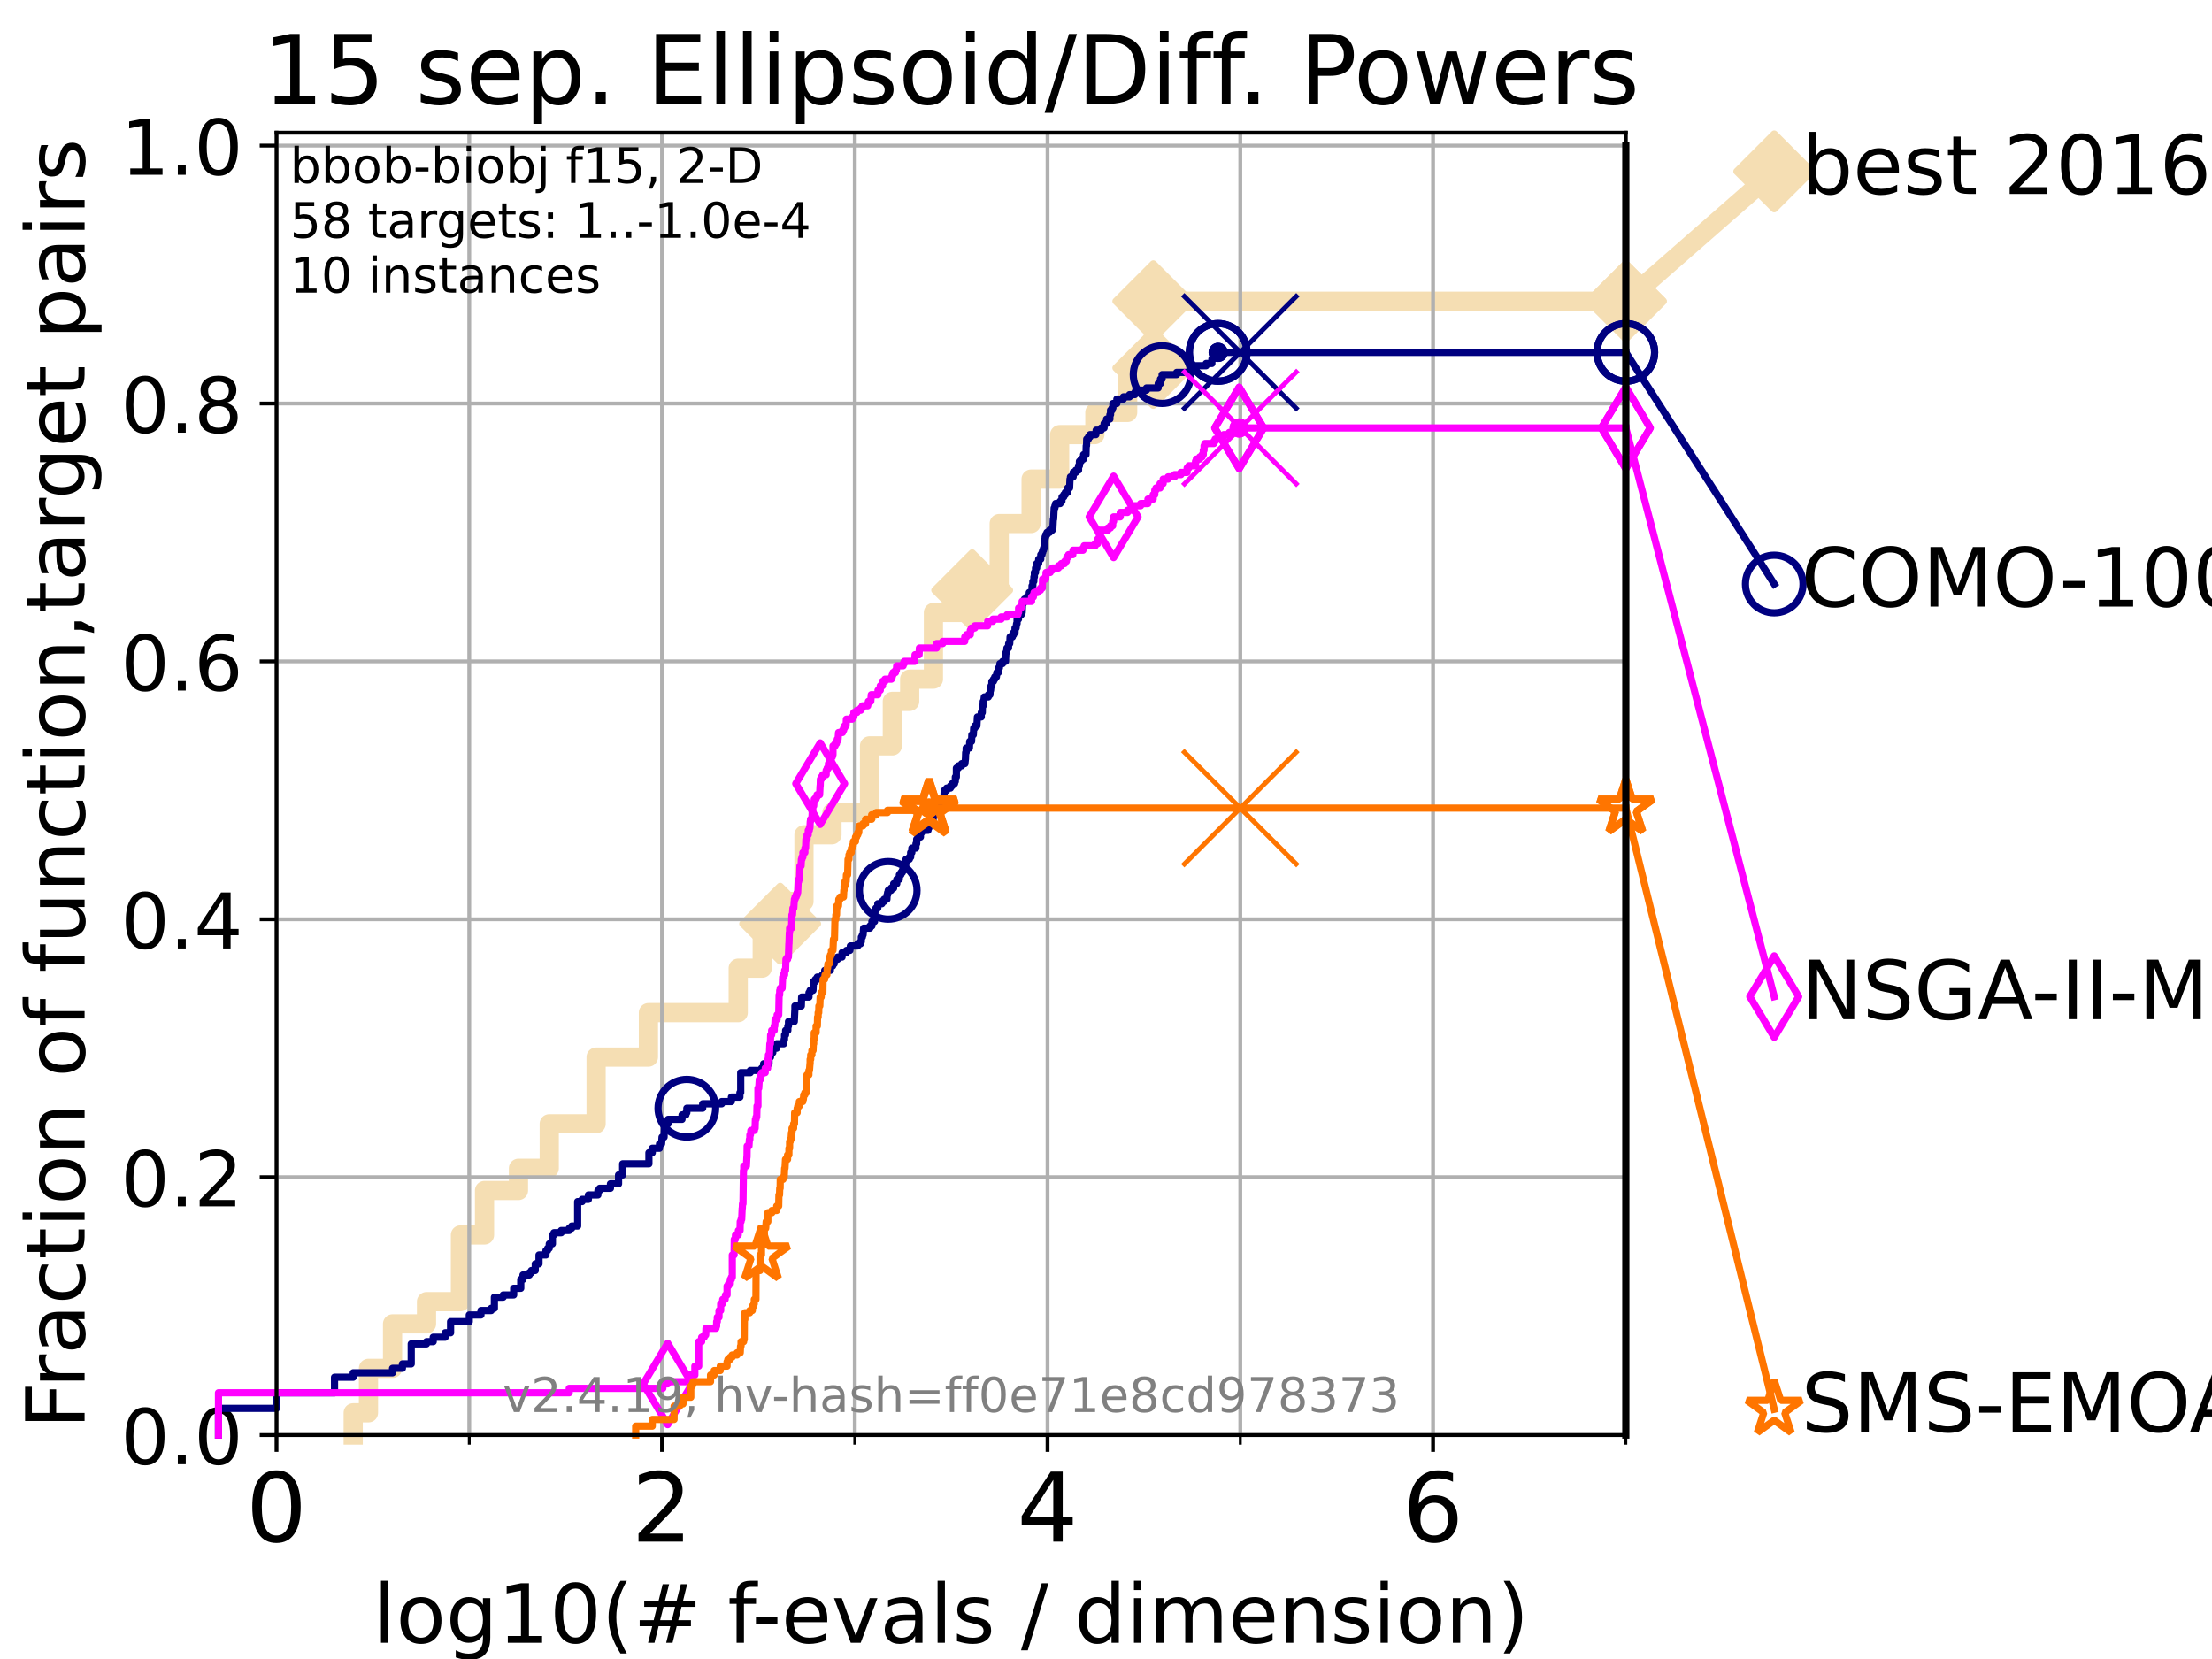 <?xml version="1.0" encoding="utf-8" standalone="no"?>
<!DOCTYPE svg PUBLIC "-//W3C//DTD SVG 1.1//EN"
  "http://www.w3.org/Graphics/SVG/1.1/DTD/svg11.dtd">
<!-- Created with matplotlib (https://matplotlib.org/) -->
<svg height="345.6pt" version="1.1" viewBox="0 0 460.8 345.6" width="460.8pt" xmlns="http://www.w3.org/2000/svg" xmlns:xlink="http://www.w3.org/1999/xlink">
 <defs>
  <style type="text/css">*{stroke-linecap:butt;stroke-linejoin:round;}</style>
 </defs>
 <g id="figure_1">
  <g id="patch_1">
   <path d="M 0 345.6 
L 460.8 345.6 
L 460.8 0 
L 0 0 
z
" style="fill:#ffffff;"/>
  </g>
  <g id="axes_1">
   <g id="patch_2">
    <path d="M 57.6 298.944 
L 338.688 298.944 
L 338.688 27.648 
L 57.6 27.648 
z
" style="fill:#ffffff;"/>
   </g>
   <g id="line2d_1">
    <path d="M 73.579 298.944 
L 73.579 294.313 
L 76.759 294.313 
L 76.759 285.05 
L 81.776 285.05 
L 81.776 275.788 
L 88.847 275.788 
L 88.847 271.157 
L 95.918 271.157 
L 95.918 257.263 
L 100.935 257.263 
L 100.935 248.001 
L 108.006 248.001 
L 108.006 243.37 
L 114.419 243.37 
L 114.419 234.107 
L 124.178 234.107 
L 124.178 220.214 
L 135.077 220.214 
L 135.077 210.951 
L 153.785 210.951 
L 153.785 201.689 
L 158.785 201.689 
L 158.785 192.426 
L 162.517 192.426 
L 162.517 187.795 
L 167.481 187.795 
L 167.481 173.901 
L 173.315 173.901 
L 173.315 169.27 
L 181.137 169.27 
L 181.137 155.377 
L 185.888 155.377 
L 185.888 146.114 
L 189.501 146.114 
L 189.501 141.483 
L 194.446 141.483 
L 194.446 127.589 
L 202.523 127.589 
L 202.523 122.958 
L 208.154 122.958 
L 208.154 109.065 
L 214.797 109.065 
L 214.797 99.802 
L 220.746 99.802 
L 220.746 90.54 
L 228.08 90.54 
L 228.08 85.909 
L 234.913 85.909 
L 234.913 76.646 
L 240.252 76.646 
L 240.252 62.753 
L 338.688 62.753 
" style="fill:none;stroke:#f5deb3;stroke-linecap:square;stroke-width:4;"/>
   </g>
   <g id="line2d_2">
    <defs>
     <path d="M 0 7.778 
L 7.778 0 
L 0 -7.778 
L -7.778 0 
z
" id="mae9cb8aea2" style="stroke:#f5deb3;stroke-linejoin:miter;stroke-width:1.5;"/>
    </defs>
    <g>
     <use style="fill:#f5deb3;stroke:#f5deb3;stroke-linejoin:miter;stroke-width:1.5;" x="162.517" xlink:href="#mae9cb8aea2" y="192.426"/>
     <use style="fill:#f5deb3;stroke:#f5deb3;stroke-linejoin:miter;stroke-width:1.5;" x="202.523" xlink:href="#mae9cb8aea2" y="122.958"/>
     <use style="fill:#f5deb3;stroke:#f5deb3;stroke-linejoin:miter;stroke-width:1.5;" x="240.252" xlink:href="#mae9cb8aea2" y="76.646"/>
     <use style="fill:#f5deb3;stroke:#f5deb3;stroke-linejoin:miter;stroke-width:1.5;" x="240.252" xlink:href="#mae9cb8aea2" y="62.753"/>
     <use style="fill:#f5deb3;stroke:#f5deb3;stroke-linejoin:miter;stroke-width:1.5;" x="338.688" xlink:href="#mae9cb8aea2" y="62.753"/>
    </g>
   </g>
   <g id="line2d_3">
    <path style="fill:none;stroke:#f5deb3;stroke-linecap:square;stroke-width:4;"/>
    <g/>
   </g>
   <g id="line2d_4">
    <path d="M 338.688 62.753 
L 369.608 35.706 
" style="fill:none;stroke:#f5deb3;stroke-linecap:square;stroke-width:4;"/>
    <g>
     <use style="fill:#f5deb3;stroke:#f5deb3;stroke-linejoin:miter;stroke-width:1.5;" x="338.688" xlink:href="#mae9cb8aea2" y="62.753"/>
     <use style="fill:#f5deb3;stroke:#f5deb3;stroke-linejoin:miter;stroke-width:1.5;" x="369.608" xlink:href="#mae9cb8aea2" y="35.706"/>
    </g>
   </g>
   <g id="matplotlib.axis_1">
    <g id="xtick_1">
     <g id="line2d_5">
      <path clip-path="url(#p42e5a2a044)" d="M 57.6 298.944 
L 57.6 27.648 
" style="fill:none;stroke:#b0b0b0;stroke-linecap:square;stroke-width:0.8;"/>
     </g>
     <g id="line2d_6">
      <defs>
       <path d="M 0 0 
L 0 3.5 
" id="mc78ef5dffb" style="stroke:#000000;stroke-width:0.8;"/>
      </defs>
      <g>
       <use style="stroke:#000000;stroke-width:0.8;" x="57.6" xlink:href="#mc78ef5dffb" y="298.944"/>
      </g>
     </g>
     <g id="text_1">
      <!-- 0 -->
      <g transform="translate(51.237 321.141)scale(0.2 -0.2)">
       <defs>
        <path d="M 31.781 66.406 
Q 24.172 66.406 20.328 58.906 
Q 16.5 51.422 16.5 36.375 
Q 16.5 21.391 20.328 13.891 
Q 24.172 6.391 31.781 6.391 
Q 39.453 6.391 43.281 13.891 
Q 47.125 21.391 47.125 36.375 
Q 47.125 51.422 43.281 58.906 
Q 39.453 66.406 31.781 66.406 
z
M 31.781 74.219 
Q 44.047 74.219 50.516 64.516 
Q 56.984 54.828 56.984 36.375 
Q 56.984 17.969 50.516 8.266 
Q 44.047 -1.422 31.781 -1.422 
Q 19.531 -1.422 13.062 8.266 
Q 6.594 17.969 6.594 36.375 
Q 6.594 54.828 13.062 64.516 
Q 19.531 74.219 31.781 74.219 
z
" id="DejaVuSans-48"/>
       </defs>
       <use xlink:href="#DejaVuSans-48"/>
      </g>
     </g>
    </g>
    <g id="xtick_2">
     <g id="line2d_7">
      <path clip-path="url(#p42e5a2a044)" d="M 137.911 298.944 
L 137.911 27.648 
" style="fill:none;stroke:#b0b0b0;stroke-linecap:square;stroke-width:0.8;"/>
     </g>
     <g id="line2d_8">
      <g>
       <use style="stroke:#000000;stroke-width:0.8;" x="137.911" xlink:href="#mc78ef5dffb" y="298.944"/>
      </g>
     </g>
     <g id="text_2">
      <!-- 2 -->
      <g transform="translate(131.548 321.141)scale(0.2 -0.2)">
       <defs>
        <path d="M 19.188 8.297 
L 53.609 8.297 
L 53.609 0 
L 7.328 0 
L 7.328 8.297 
Q 12.938 14.109 22.625 23.891 
Q 32.328 33.688 34.812 36.531 
Q 39.547 41.844 41.422 45.531 
Q 43.312 49.219 43.312 52.781 
Q 43.312 58.594 39.234 62.25 
Q 35.156 65.922 28.609 65.922 
Q 23.969 65.922 18.812 64.312 
Q 13.672 62.703 7.812 59.422 
L 7.812 69.391 
Q 13.766 71.781 18.938 73 
Q 24.125 74.219 28.422 74.219 
Q 39.75 74.219 46.484 68.547 
Q 53.219 62.891 53.219 53.422 
Q 53.219 48.922 51.531 44.891 
Q 49.859 40.875 45.406 35.406 
Q 44.188 33.984 37.641 27.219 
Q 31.109 20.453 19.188 8.297 
z
" id="DejaVuSans-50"/>
       </defs>
       <use xlink:href="#DejaVuSans-50"/>
      </g>
     </g>
    </g>
    <g id="xtick_3">
     <g id="line2d_9">
      <path clip-path="url(#p42e5a2a044)" d="M 218.222 298.944 
L 218.222 27.648 
" style="fill:none;stroke:#b0b0b0;stroke-linecap:square;stroke-width:0.8;"/>
     </g>
     <g id="line2d_10">
      <g>
       <use style="stroke:#000000;stroke-width:0.8;" x="218.222" xlink:href="#mc78ef5dffb" y="298.944"/>
      </g>
     </g>
     <g id="text_3">
      <!-- 4 -->
      <g transform="translate(211.859 321.141)scale(0.2 -0.2)">
       <defs>
        <path d="M 37.797 64.312 
L 12.891 25.391 
L 37.797 25.391 
z
M 35.203 72.906 
L 47.609 72.906 
L 47.609 25.391 
L 58.016 25.391 
L 58.016 17.188 
L 47.609 17.188 
L 47.609 0 
L 37.797 0 
L 37.797 17.188 
L 4.891 17.188 
L 4.891 26.703 
z
" id="DejaVuSans-52"/>
       </defs>
       <use xlink:href="#DejaVuSans-52"/>
      </g>
     </g>
    </g>
    <g id="xtick_4">
     <g id="line2d_11">
      <path clip-path="url(#p42e5a2a044)" d="M 298.533 298.944 
L 298.533 27.648 
" style="fill:none;stroke:#b0b0b0;stroke-linecap:square;stroke-width:0.8;"/>
     </g>
     <g id="line2d_12">
      <g>
       <use style="stroke:#000000;stroke-width:0.8;" x="298.533" xlink:href="#mc78ef5dffb" y="298.944"/>
      </g>
     </g>
     <g id="text_4">
      <!-- 6 -->
      <g transform="translate(292.17 321.141)scale(0.2 -0.2)">
       <defs>
        <path d="M 33.016 40.375 
Q 26.375 40.375 22.484 35.828 
Q 18.609 31.297 18.609 23.391 
Q 18.609 15.531 22.484 10.953 
Q 26.375 6.391 33.016 6.391 
Q 39.656 6.391 43.531 10.953 
Q 47.406 15.531 47.406 23.391 
Q 47.406 31.297 43.531 35.828 
Q 39.656 40.375 33.016 40.375 
z
M 52.594 71.297 
L 52.594 62.312 
Q 48.875 64.062 45.094 64.984 
Q 41.312 65.922 37.594 65.922 
Q 27.828 65.922 22.672 59.328 
Q 17.531 52.734 16.797 39.406 
Q 19.672 43.656 24.016 45.922 
Q 28.375 48.188 33.594 48.188 
Q 44.578 48.188 50.953 41.516 
Q 57.328 34.859 57.328 23.391 
Q 57.328 12.156 50.688 5.359 
Q 44.047 -1.422 33.016 -1.422 
Q 20.359 -1.422 13.672 8.266 
Q 6.984 17.969 6.984 36.375 
Q 6.984 53.656 15.188 63.938 
Q 23.391 74.219 37.203 74.219 
Q 40.922 74.219 44.703 73.484 
Q 48.484 72.75 52.594 71.297 
z
" id="DejaVuSans-54"/>
       </defs>
       <use xlink:href="#DejaVuSans-54"/>
      </g>
     </g>
    </g>
    <g id="xtick_5">
     <g id="line2d_13">
      <path clip-path="url(#p42e5a2a044)" d="M 97.755 298.944 
L 97.755 27.648 
" style="fill:none;stroke:#b0b0b0;stroke-linecap:square;stroke-width:0.8;"/>
     </g>
     <g id="line2d_14">
      <defs>
       <path d="M 0 0 
L 0 2 
" id="m93d1812d10" style="stroke:#000000;stroke-width:0.6;"/>
      </defs>
      <g>
       <use style="stroke:#000000;stroke-width:0.6;" x="97.755" xlink:href="#m93d1812d10" y="298.944"/>
      </g>
     </g>
    </g>
    <g id="xtick_6">
     <g id="line2d_15">
      <path clip-path="url(#p42e5a2a044)" d="M 178.066 298.944 
L 178.066 27.648 
" style="fill:none;stroke:#b0b0b0;stroke-linecap:square;stroke-width:0.8;"/>
     </g>
     <g id="line2d_16">
      <g>
       <use style="stroke:#000000;stroke-width:0.6;" x="178.066" xlink:href="#m93d1812d10" y="298.944"/>
      </g>
     </g>
    </g>
    <g id="xtick_7">
     <g id="line2d_17">
      <path clip-path="url(#p42e5a2a044)" d="M 258.377 298.944 
L 258.377 27.648 
" style="fill:none;stroke:#b0b0b0;stroke-linecap:square;stroke-width:0.8;"/>
     </g>
     <g id="line2d_18">
      <g>
       <use style="stroke:#000000;stroke-width:0.6;" x="258.377" xlink:href="#m93d1812d10" y="298.944"/>
      </g>
     </g>
    </g>
    <g id="xtick_8">
     <g id="line2d_19">
      <path clip-path="url(#p42e5a2a044)" d="M 338.688 298.944 
L 338.688 27.648 
" style="fill:none;stroke:#b0b0b0;stroke-linecap:square;stroke-width:0.8;"/>
     </g>
     <g id="line2d_20">
      <g>
       <use style="stroke:#000000;stroke-width:0.6;" x="338.688" xlink:href="#m93d1812d10" y="298.944"/>
      </g>
     </g>
    </g>
    <g id="text_5">
     <!-- log10(# f-evals / dimension) -->
     <g transform="translate(77.764 342.218)scale(0.17 -0.17)">
      <defs>
       <path d="M 9.422 75.984 
L 18.406 75.984 
L 18.406 0 
L 9.422 0 
z
" id="DejaVuSans-108"/>
       <path d="M 30.609 48.391 
Q 23.391 48.391 19.188 42.75 
Q 14.984 37.109 14.984 27.297 
Q 14.984 17.484 19.156 11.844 
Q 23.344 6.203 30.609 6.203 
Q 37.797 6.203 41.984 11.859 
Q 46.188 17.531 46.188 27.297 
Q 46.188 37.016 41.984 42.703 
Q 37.797 48.391 30.609 48.391 
z
M 30.609 56 
Q 42.328 56 49.016 48.375 
Q 55.719 40.766 55.719 27.297 
Q 55.719 13.875 49.016 6.219 
Q 42.328 -1.422 30.609 -1.422 
Q 18.844 -1.422 12.172 6.219 
Q 5.516 13.875 5.516 27.297 
Q 5.516 40.766 12.172 48.375 
Q 18.844 56 30.609 56 
z
" id="DejaVuSans-111"/>
       <path d="M 45.406 27.984 
Q 45.406 37.75 41.375 43.109 
Q 37.359 48.484 30.078 48.484 
Q 22.859 48.484 18.828 43.109 
Q 14.797 37.75 14.797 27.984 
Q 14.797 18.266 18.828 12.891 
Q 22.859 7.516 30.078 7.516 
Q 37.359 7.516 41.375 12.891 
Q 45.406 18.266 45.406 27.984 
z
M 54.391 6.781 
Q 54.391 -7.172 48.188 -13.984 
Q 42 -20.797 29.203 -20.797 
Q 24.469 -20.797 20.266 -20.094 
Q 16.062 -19.391 12.109 -17.922 
L 12.109 -9.188 
Q 16.062 -11.328 19.922 -12.344 
Q 23.781 -13.375 27.781 -13.375 
Q 36.625 -13.375 41.016 -8.766 
Q 45.406 -4.156 45.406 5.172 
L 45.406 9.625 
Q 42.625 4.781 38.281 2.391 
Q 33.938 0 27.875 0 
Q 17.828 0 11.672 7.656 
Q 5.516 15.328 5.516 27.984 
Q 5.516 40.672 11.672 48.328 
Q 17.828 56 27.875 56 
Q 33.938 56 38.281 53.609 
Q 42.625 51.219 45.406 46.391 
L 45.406 54.688 
L 54.391 54.688 
z
" id="DejaVuSans-103"/>
       <path d="M 12.406 8.297 
L 28.516 8.297 
L 28.516 63.922 
L 10.984 60.406 
L 10.984 69.391 
L 28.422 72.906 
L 38.281 72.906 
L 38.281 8.297 
L 54.391 8.297 
L 54.391 0 
L 12.406 0 
z
" id="DejaVuSans-49"/>
       <path d="M 31 75.875 
Q 24.469 64.656 21.281 53.656 
Q 18.109 42.672 18.109 31.391 
Q 18.109 20.125 21.312 9.062 
Q 24.516 -2 31 -13.188 
L 23.188 -13.188 
Q 15.875 -1.703 12.234 9.375 
Q 8.594 20.453 8.594 31.391 
Q 8.594 42.281 12.203 53.312 
Q 15.828 64.359 23.188 75.875 
z
" id="DejaVuSans-40"/>
       <path d="M 51.125 44 
L 36.922 44 
L 32.812 27.688 
L 47.125 27.688 
z
M 43.797 71.781 
L 38.719 51.516 
L 52.984 51.516 
L 58.109 71.781 
L 65.922 71.781 
L 60.891 51.516 
L 76.125 51.516 
L 76.125 44 
L 58.984 44 
L 54.984 27.688 
L 70.516 27.688 
L 70.516 20.219 
L 53.078 20.219 
L 48 0 
L 40.188 0 
L 45.219 20.219 
L 30.906 20.219 
L 25.875 0 
L 18.016 0 
L 23.094 20.219 
L 7.719 20.219 
L 7.719 27.688 
L 24.906 27.688 
L 29 44 
L 13.281 44 
L 13.281 51.516 
L 30.906 51.516 
L 35.891 71.781 
z
" id="DejaVuSans-35"/>
       <path id="DejaVuSans-32"/>
       <path d="M 37.109 75.984 
L 37.109 68.5 
L 28.516 68.5 
Q 23.688 68.5 21.797 66.547 
Q 19.922 64.594 19.922 59.516 
L 19.922 54.688 
L 34.719 54.688 
L 34.719 47.703 
L 19.922 47.703 
L 19.922 0 
L 10.891 0 
L 10.891 47.703 
L 2.297 47.703 
L 2.297 54.688 
L 10.891 54.688 
L 10.891 58.5 
Q 10.891 67.625 15.141 71.797 
Q 19.391 75.984 28.609 75.984 
z
" id="DejaVuSans-102"/>
       <path d="M 4.891 31.391 
L 31.203 31.391 
L 31.203 23.391 
L 4.891 23.391 
z
" id="DejaVuSans-45"/>
       <path d="M 56.203 29.594 
L 56.203 25.203 
L 14.891 25.203 
Q 15.484 15.922 20.484 11.062 
Q 25.484 6.203 34.422 6.203 
Q 39.594 6.203 44.453 7.469 
Q 49.312 8.734 54.109 11.281 
L 54.109 2.781 
Q 49.266 0.734 44.188 -0.344 
Q 39.109 -1.422 33.891 -1.422 
Q 20.797 -1.422 13.156 6.188 
Q 5.516 13.812 5.516 26.812 
Q 5.516 40.234 12.766 48.109 
Q 20.016 56 32.328 56 
Q 43.359 56 49.781 48.891 
Q 56.203 41.797 56.203 29.594 
z
M 47.219 32.234 
Q 47.125 39.594 43.094 43.984 
Q 39.062 48.391 32.422 48.391 
Q 24.906 48.391 20.391 44.141 
Q 15.875 39.891 15.188 32.172 
z
" id="DejaVuSans-101"/>
       <path d="M 2.984 54.688 
L 12.5 54.688 
L 29.594 8.797 
L 46.688 54.688 
L 56.203 54.688 
L 35.688 0 
L 23.484 0 
z
" id="DejaVuSans-118"/>
       <path d="M 34.281 27.484 
Q 23.391 27.484 19.188 25 
Q 14.984 22.516 14.984 16.5 
Q 14.984 11.719 18.141 8.906 
Q 21.297 6.109 26.703 6.109 
Q 34.188 6.109 38.703 11.406 
Q 43.219 16.703 43.219 25.484 
L 43.219 27.484 
z
M 52.203 31.203 
L 52.203 0 
L 43.219 0 
L 43.219 8.297 
Q 40.141 3.328 35.547 0.953 
Q 30.953 -1.422 24.312 -1.422 
Q 15.922 -1.422 10.953 3.297 
Q 6 8.016 6 15.922 
Q 6 25.141 12.172 29.828 
Q 18.359 34.516 30.609 34.516 
L 43.219 34.516 
L 43.219 35.406 
Q 43.219 41.609 39.141 45 
Q 35.062 48.391 27.688 48.391 
Q 23 48.391 18.547 47.266 
Q 14.109 46.141 10.016 43.891 
L 10.016 52.203 
Q 14.938 54.109 19.578 55.047 
Q 24.219 56 28.609 56 
Q 40.484 56 46.344 49.844 
Q 52.203 43.703 52.203 31.203 
z
" id="DejaVuSans-97"/>
       <path d="M 44.281 53.078 
L 44.281 44.578 
Q 40.484 46.531 36.375 47.5 
Q 32.281 48.484 27.875 48.484 
Q 21.188 48.484 17.844 46.438 
Q 14.5 44.391 14.5 40.281 
Q 14.5 37.156 16.891 35.375 
Q 19.281 33.594 26.516 31.984 
L 29.594 31.297 
Q 39.156 29.25 43.188 25.516 
Q 47.219 21.781 47.219 15.094 
Q 47.219 7.469 41.188 3.016 
Q 35.156 -1.422 24.609 -1.422 
Q 20.219 -1.422 15.453 -0.562 
Q 10.688 0.297 5.422 2 
L 5.422 11.281 
Q 10.406 8.688 15.234 7.391 
Q 20.062 6.109 24.812 6.109 
Q 31.156 6.109 34.562 8.281 
Q 37.984 10.453 37.984 14.406 
Q 37.984 18.062 35.516 20.016 
Q 33.062 21.969 24.703 23.781 
L 21.578 24.516 
Q 13.234 26.266 9.516 29.906 
Q 5.812 33.547 5.812 39.891 
Q 5.812 47.609 11.281 51.797 
Q 16.75 56 26.812 56 
Q 31.781 56 36.172 55.266 
Q 40.578 54.547 44.281 53.078 
z
" id="DejaVuSans-115"/>
       <path d="M 25.391 72.906 
L 33.688 72.906 
L 8.297 -9.281 
L 0 -9.281 
z
" id="DejaVuSans-47"/>
       <path d="M 45.406 46.391 
L 45.406 75.984 
L 54.391 75.984 
L 54.391 0 
L 45.406 0 
L 45.406 8.203 
Q 42.578 3.328 38.25 0.953 
Q 33.938 -1.422 27.875 -1.422 
Q 17.969 -1.422 11.734 6.484 
Q 5.516 14.406 5.516 27.297 
Q 5.516 40.188 11.734 48.094 
Q 17.969 56 27.875 56 
Q 33.938 56 38.25 53.625 
Q 42.578 51.266 45.406 46.391 
z
M 14.797 27.297 
Q 14.797 17.391 18.875 11.75 
Q 22.953 6.109 30.078 6.109 
Q 37.203 6.109 41.297 11.75 
Q 45.406 17.391 45.406 27.297 
Q 45.406 37.203 41.297 42.844 
Q 37.203 48.484 30.078 48.484 
Q 22.953 48.484 18.875 42.844 
Q 14.797 37.203 14.797 27.297 
z
" id="DejaVuSans-100"/>
       <path d="M 9.422 54.688 
L 18.406 54.688 
L 18.406 0 
L 9.422 0 
z
M 9.422 75.984 
L 18.406 75.984 
L 18.406 64.594 
L 9.422 64.594 
z
" id="DejaVuSans-105"/>
       <path d="M 52 44.188 
Q 55.375 50.25 60.062 53.125 
Q 64.75 56 71.094 56 
Q 79.641 56 84.281 50.016 
Q 88.922 44.047 88.922 33.016 
L 88.922 0 
L 79.891 0 
L 79.891 32.719 
Q 79.891 40.578 77.094 44.375 
Q 74.312 48.188 68.609 48.188 
Q 61.625 48.188 57.562 43.547 
Q 53.516 38.922 53.516 30.906 
L 53.516 0 
L 44.484 0 
L 44.484 32.719 
Q 44.484 40.625 41.703 44.406 
Q 38.922 48.188 33.109 48.188 
Q 26.219 48.188 22.156 43.531 
Q 18.109 38.875 18.109 30.906 
L 18.109 0 
L 9.078 0 
L 9.078 54.688 
L 18.109 54.688 
L 18.109 46.188 
Q 21.188 51.219 25.484 53.609 
Q 29.781 56 35.688 56 
Q 41.656 56 45.828 52.969 
Q 50 49.953 52 44.188 
z
" id="DejaVuSans-109"/>
       <path d="M 54.891 33.016 
L 54.891 0 
L 45.906 0 
L 45.906 32.719 
Q 45.906 40.484 42.875 44.328 
Q 39.844 48.188 33.797 48.188 
Q 26.516 48.188 22.312 43.547 
Q 18.109 38.922 18.109 30.906 
L 18.109 0 
L 9.078 0 
L 9.078 54.688 
L 18.109 54.688 
L 18.109 46.188 
Q 21.344 51.125 25.703 53.562 
Q 30.078 56 35.797 56 
Q 45.219 56 50.047 50.172 
Q 54.891 44.344 54.891 33.016 
z
" id="DejaVuSans-110"/>
       <path d="M 8.016 75.875 
L 15.828 75.875 
Q 23.141 64.359 26.781 53.312 
Q 30.422 42.281 30.422 31.391 
Q 30.422 20.453 26.781 9.375 
Q 23.141 -1.703 15.828 -13.188 
L 8.016 -13.188 
Q 14.5 -2 17.703 9.062 
Q 20.906 20.125 20.906 31.391 
Q 20.906 42.672 17.703 53.656 
Q 14.5 64.656 8.016 75.875 
z
" id="DejaVuSans-41"/>
      </defs>
      <use xlink:href="#DejaVuSans-108"/>
      <use x="27.783" xlink:href="#DejaVuSans-111"/>
      <use x="88.965" xlink:href="#DejaVuSans-103"/>
      <use x="152.441" xlink:href="#DejaVuSans-49"/>
      <use x="216.064" xlink:href="#DejaVuSans-48"/>
      <use x="279.688" xlink:href="#DejaVuSans-40"/>
      <use x="318.701" xlink:href="#DejaVuSans-35"/>
      <use x="402.49" xlink:href="#DejaVuSans-32"/>
      <use x="434.277" xlink:href="#DejaVuSans-102"/>
      <use x="463.982" xlink:href="#DejaVuSans-45"/>
      <use x="500.066" xlink:href="#DejaVuSans-101"/>
      <use x="561.59" xlink:href="#DejaVuSans-118"/>
      <use x="620.77" xlink:href="#DejaVuSans-97"/>
      <use x="682.049" xlink:href="#DejaVuSans-108"/>
      <use x="709.832" xlink:href="#DejaVuSans-115"/>
      <use x="761.932" xlink:href="#DejaVuSans-32"/>
      <use x="793.719" xlink:href="#DejaVuSans-47"/>
      <use x="827.41" xlink:href="#DejaVuSans-32"/>
      <use x="859.197" xlink:href="#DejaVuSans-100"/>
      <use x="922.674" xlink:href="#DejaVuSans-105"/>
      <use x="950.457" xlink:href="#DejaVuSans-109"/>
      <use x="1047.869" xlink:href="#DejaVuSans-101"/>
      <use x="1109.393" xlink:href="#DejaVuSans-110"/>
      <use x="1172.771" xlink:href="#DejaVuSans-115"/>
      <use x="1224.871" xlink:href="#DejaVuSans-105"/>
      <use x="1252.654" xlink:href="#DejaVuSans-111"/>
      <use x="1313.836" xlink:href="#DejaVuSans-110"/>
      <use x="1377.215" xlink:href="#DejaVuSans-41"/>
     </g>
    </g>
   </g>
   <g id="matplotlib.axis_2">
    <g id="ytick_1">
     <g id="line2d_21">
      <path clip-path="url(#p42e5a2a044)" d="M 57.6 298.944 
L 338.688 298.944 
" style="fill:none;stroke:#b0b0b0;stroke-linecap:square;stroke-width:0.8;"/>
     </g>
     <g id="line2d_22">
      <defs>
       <path d="M 0 0 
L -3.5 0 
" id="mf178ef1b7b" style="stroke:#000000;stroke-width:0.8;"/>
      </defs>
      <g>
       <use style="stroke:#000000;stroke-width:0.8;" x="57.6" xlink:href="#mf178ef1b7b" y="298.944"/>
      </g>
     </g>
     <g id="text_6">
      <!-- 0.0 -->
      <g transform="translate(25.155 305.023)scale(0.16 -0.16)">
       <defs>
        <path d="M 10.688 12.406 
L 21 12.406 
L 21 0 
L 10.688 0 
z
" id="DejaVuSans-46"/>
       </defs>
       <use xlink:href="#DejaVuSans-48"/>
       <use x="63.623" xlink:href="#DejaVuSans-46"/>
       <use x="95.41" xlink:href="#DejaVuSans-48"/>
      </g>
     </g>
    </g>
    <g id="ytick_2">
     <g id="line2d_23">
      <path clip-path="url(#p42e5a2a044)" d="M 57.6 245.222 
L 338.688 245.222 
" style="fill:none;stroke:#b0b0b0;stroke-linecap:square;stroke-width:0.8;"/>
     </g>
     <g id="line2d_24">
      <g>
       <use style="stroke:#000000;stroke-width:0.8;" x="57.6" xlink:href="#mf178ef1b7b" y="245.222"/>
      </g>
     </g>
     <g id="text_7">
      <!-- 0.2 -->
      <g transform="translate(25.155 251.301)scale(0.16 -0.16)">
       <use xlink:href="#DejaVuSans-48"/>
       <use x="63.623" xlink:href="#DejaVuSans-46"/>
       <use x="95.41" xlink:href="#DejaVuSans-50"/>
      </g>
     </g>
    </g>
    <g id="ytick_3">
     <g id="line2d_25">
      <path clip-path="url(#p42e5a2a044)" d="M 57.6 191.5 
L 338.688 191.5 
" style="fill:none;stroke:#b0b0b0;stroke-linecap:square;stroke-width:0.8;"/>
     </g>
     <g id="line2d_26">
      <g>
       <use style="stroke:#000000;stroke-width:0.8;" x="57.6" xlink:href="#mf178ef1b7b" y="191.5"/>
      </g>
     </g>
     <g id="text_8">
      <!-- 0.4 -->
      <g transform="translate(25.155 197.579)scale(0.16 -0.16)">
       <use xlink:href="#DejaVuSans-48"/>
       <use x="63.623" xlink:href="#DejaVuSans-46"/>
       <use x="95.41" xlink:href="#DejaVuSans-52"/>
      </g>
     </g>
    </g>
    <g id="ytick_4">
     <g id="line2d_27">
      <path clip-path="url(#p42e5a2a044)" d="M 57.6 137.778 
L 338.688 137.778 
" style="fill:none;stroke:#b0b0b0;stroke-linecap:square;stroke-width:0.8;"/>
     </g>
     <g id="line2d_28">
      <g>
       <use style="stroke:#000000;stroke-width:0.8;" x="57.6" xlink:href="#mf178ef1b7b" y="137.778"/>
      </g>
     </g>
     <g id="text_9">
      <!-- 0.6 -->
      <g transform="translate(25.155 143.857)scale(0.16 -0.16)">
       <use xlink:href="#DejaVuSans-48"/>
       <use x="63.623" xlink:href="#DejaVuSans-46"/>
       <use x="95.41" xlink:href="#DejaVuSans-54"/>
      </g>
     </g>
    </g>
    <g id="ytick_5">
     <g id="line2d_29">
      <path clip-path="url(#p42e5a2a044)" d="M 57.6 84.056 
L 338.688 84.056 
" style="fill:none;stroke:#b0b0b0;stroke-linecap:square;stroke-width:0.8;"/>
     </g>
     <g id="line2d_30">
      <g>
       <use style="stroke:#000000;stroke-width:0.8;" x="57.6" xlink:href="#mf178ef1b7b" y="84.056"/>
      </g>
     </g>
     <g id="text_10">
      <!-- 0.8 -->
      <g transform="translate(25.155 90.135)scale(0.16 -0.16)">
       <defs>
        <path d="M 31.781 34.625 
Q 24.75 34.625 20.719 30.859 
Q 16.703 27.094 16.703 20.516 
Q 16.703 13.922 20.719 10.156 
Q 24.75 6.391 31.781 6.391 
Q 38.812 6.391 42.859 10.172 
Q 46.922 13.969 46.922 20.516 
Q 46.922 27.094 42.891 30.859 
Q 38.875 34.625 31.781 34.625 
z
M 21.922 38.812 
Q 15.578 40.375 12.031 44.719 
Q 8.5 49.078 8.5 55.328 
Q 8.5 64.062 14.719 69.141 
Q 20.953 74.219 31.781 74.219 
Q 42.672 74.219 48.875 69.141 
Q 55.078 64.062 55.078 55.328 
Q 55.078 49.078 51.531 44.719 
Q 48 40.375 41.703 38.812 
Q 48.828 37.156 52.797 32.312 
Q 56.781 27.484 56.781 20.516 
Q 56.781 9.906 50.312 4.234 
Q 43.844 -1.422 31.781 -1.422 
Q 19.734 -1.422 13.25 4.234 
Q 6.781 9.906 6.781 20.516 
Q 6.781 27.484 10.781 32.312 
Q 14.797 37.156 21.922 38.812 
z
M 18.312 54.391 
Q 18.312 48.734 21.844 45.562 
Q 25.391 42.391 31.781 42.391 
Q 38.141 42.391 41.719 45.562 
Q 45.312 48.734 45.312 54.391 
Q 45.312 60.062 41.719 63.234 
Q 38.141 66.406 31.781 66.406 
Q 25.391 66.406 21.844 63.234 
Q 18.312 60.062 18.312 54.391 
z
" id="DejaVuSans-56"/>
       </defs>
       <use xlink:href="#DejaVuSans-48"/>
       <use x="63.623" xlink:href="#DejaVuSans-46"/>
       <use x="95.41" xlink:href="#DejaVuSans-56"/>
      </g>
     </g>
    </g>
    <g id="ytick_6">
     <g id="line2d_31">
      <path clip-path="url(#p42e5a2a044)" d="M 57.6 30.334 
L 338.688 30.334 
" style="fill:none;stroke:#b0b0b0;stroke-linecap:square;stroke-width:0.8;"/>
     </g>
     <g id="line2d_32">
      <g>
       <use style="stroke:#000000;stroke-width:0.8;" x="57.6" xlink:href="#mf178ef1b7b" y="30.334"/>
      </g>
     </g>
     <g id="text_11">
      <!-- 1.0 -->
      <g transform="translate(25.155 36.413)scale(0.16 -0.16)">
       <use xlink:href="#DejaVuSans-49"/>
       <use x="63.623" xlink:href="#DejaVuSans-46"/>
       <use x="95.41" xlink:href="#DejaVuSans-48"/>
      </g>
     </g>
    </g>
    <g id="text_12">
     <!-- Fraction of function,target pairs -->
     <g transform="translate(17.62 297.681)rotate(-90)scale(0.17 -0.17)">
      <defs>
       <path d="M 9.812 72.906 
L 51.703 72.906 
L 51.703 64.594 
L 19.672 64.594 
L 19.672 43.109 
L 48.578 43.109 
L 48.578 34.812 
L 19.672 34.812 
L 19.672 0 
L 9.812 0 
z
" id="DejaVuSans-70"/>
       <path d="M 41.109 46.297 
Q 39.594 47.172 37.812 47.578 
Q 36.031 48 33.891 48 
Q 26.266 48 22.188 43.047 
Q 18.109 38.094 18.109 28.812 
L 18.109 0 
L 9.078 0 
L 9.078 54.688 
L 18.109 54.688 
L 18.109 46.188 
Q 20.953 51.172 25.484 53.578 
Q 30.031 56 36.531 56 
Q 37.453 56 38.578 55.875 
Q 39.703 55.766 41.062 55.516 
z
" id="DejaVuSans-114"/>
       <path d="M 48.781 52.594 
L 48.781 44.188 
Q 44.969 46.297 41.141 47.344 
Q 37.312 48.391 33.406 48.391 
Q 24.656 48.391 19.812 42.844 
Q 14.984 37.312 14.984 27.297 
Q 14.984 17.281 19.812 11.734 
Q 24.656 6.203 33.406 6.203 
Q 37.312 6.203 41.141 7.25 
Q 44.969 8.297 48.781 10.406 
L 48.781 2.094 
Q 45.016 0.344 40.984 -0.531 
Q 36.969 -1.422 32.422 -1.422 
Q 20.062 -1.422 12.781 6.344 
Q 5.516 14.109 5.516 27.297 
Q 5.516 40.672 12.859 48.328 
Q 20.219 56 33.016 56 
Q 37.156 56 41.109 55.141 
Q 45.062 54.297 48.781 52.594 
z
" id="DejaVuSans-99"/>
       <path d="M 18.312 70.219 
L 18.312 54.688 
L 36.812 54.688 
L 36.812 47.703 
L 18.312 47.703 
L 18.312 18.016 
Q 18.312 11.328 20.141 9.422 
Q 21.969 7.516 27.594 7.516 
L 36.812 7.516 
L 36.812 0 
L 27.594 0 
Q 17.188 0 13.234 3.875 
Q 9.281 7.766 9.281 18.016 
L 9.281 47.703 
L 2.688 47.703 
L 2.688 54.688 
L 9.281 54.688 
L 9.281 70.219 
z
" id="DejaVuSans-116"/>
       <path d="M 8.5 21.578 
L 8.5 54.688 
L 17.484 54.688 
L 17.484 21.922 
Q 17.484 14.156 20.5 10.266 
Q 23.531 6.391 29.594 6.391 
Q 36.859 6.391 41.078 11.031 
Q 45.312 15.672 45.312 23.688 
L 45.312 54.688 
L 54.297 54.688 
L 54.297 0 
L 45.312 0 
L 45.312 8.406 
Q 42.047 3.422 37.719 1 
Q 33.406 -1.422 27.688 -1.422 
Q 18.266 -1.422 13.375 4.438 
Q 8.5 10.297 8.5 21.578 
z
M 31.109 56 
z
" id="DejaVuSans-117"/>
       <path d="M 11.719 12.406 
L 22.016 12.406 
L 22.016 4 
L 14.016 -11.625 
L 7.719 -11.625 
L 11.719 4 
z
" id="DejaVuSans-44"/>
       <path d="M 18.109 8.203 
L 18.109 -20.797 
L 9.078 -20.797 
L 9.078 54.688 
L 18.109 54.688 
L 18.109 46.391 
Q 20.953 51.266 25.266 53.625 
Q 29.594 56 35.594 56 
Q 45.562 56 51.781 48.094 
Q 58.016 40.188 58.016 27.297 
Q 58.016 14.406 51.781 6.484 
Q 45.562 -1.422 35.594 -1.422 
Q 29.594 -1.422 25.266 0.953 
Q 20.953 3.328 18.109 8.203 
z
M 48.688 27.297 
Q 48.688 37.203 44.609 42.844 
Q 40.531 48.484 33.406 48.484 
Q 26.266 48.484 22.188 42.844 
Q 18.109 37.203 18.109 27.297 
Q 18.109 17.391 22.188 11.75 
Q 26.266 6.109 33.406 6.109 
Q 40.531 6.109 44.609 11.75 
Q 48.688 17.391 48.688 27.297 
z
" id="DejaVuSans-112"/>
      </defs>
      <use xlink:href="#DejaVuSans-70"/>
      <use x="50.27" xlink:href="#DejaVuSans-114"/>
      <use x="91.383" xlink:href="#DejaVuSans-97"/>
      <use x="152.662" xlink:href="#DejaVuSans-99"/>
      <use x="207.643" xlink:href="#DejaVuSans-116"/>
      <use x="246.852" xlink:href="#DejaVuSans-105"/>
      <use x="274.635" xlink:href="#DejaVuSans-111"/>
      <use x="335.816" xlink:href="#DejaVuSans-110"/>
      <use x="399.195" xlink:href="#DejaVuSans-32"/>
      <use x="430.982" xlink:href="#DejaVuSans-111"/>
      <use x="492.164" xlink:href="#DejaVuSans-102"/>
      <use x="527.369" xlink:href="#DejaVuSans-32"/>
      <use x="559.156" xlink:href="#DejaVuSans-102"/>
      <use x="594.361" xlink:href="#DejaVuSans-117"/>
      <use x="657.74" xlink:href="#DejaVuSans-110"/>
      <use x="721.119" xlink:href="#DejaVuSans-99"/>
      <use x="776.1" xlink:href="#DejaVuSans-116"/>
      <use x="815.309" xlink:href="#DejaVuSans-105"/>
      <use x="843.092" xlink:href="#DejaVuSans-111"/>
      <use x="904.273" xlink:href="#DejaVuSans-110"/>
      <use x="967.652" xlink:href="#DejaVuSans-44"/>
      <use x="999.439" xlink:href="#DejaVuSans-116"/>
      <use x="1038.648" xlink:href="#DejaVuSans-97"/>
      <use x="1099.928" xlink:href="#DejaVuSans-114"/>
      <use x="1139.291" xlink:href="#DejaVuSans-103"/>
      <use x="1202.768" xlink:href="#DejaVuSans-101"/>
      <use x="1264.291" xlink:href="#DejaVuSans-116"/>
      <use x="1303.5" xlink:href="#DejaVuSans-32"/>
      <use x="1335.287" xlink:href="#DejaVuSans-112"/>
      <use x="1398.764" xlink:href="#DejaVuSans-97"/>
      <use x="1460.043" xlink:href="#DejaVuSans-105"/>
      <use x="1487.826" xlink:href="#DejaVuSans-114"/>
      <use x="1528.939" xlink:href="#DejaVuSans-115"/>
     </g>
    </g>
   </g>
   <g id="line2d_33">
    <defs>
     <path d="M 0 1.5 
C 0.398 1.5 0.779 1.342 1.061 1.061 
C 1.342 0.779 1.5 0.398 1.5 0 
C 1.5 -0.398 1.342 -0.779 1.061 -1.061 
C 0.779 -1.342 0.398 -1.5 0 -1.5 
C -0.398 -1.5 -0.779 -1.342 -1.061 -1.061 
C -1.342 -0.779 -1.5 -0.398 -1.5 0 
C -1.5 0.398 -1.342 0.779 -1.061 1.061 
C -0.779 1.342 -0.398 1.5 0 1.5 
z
" id="mf6cadfb3eb" style="stroke:#f5deb3;"/>
    </defs>
    <g>
     <use style="fill:#f5deb3;stroke:#f5deb3;" x="240.252" xlink:href="#mf6cadfb3eb" y="62.753"/>
     <use style="fill:#f5deb3;stroke:#f5deb3;" x="240.252" xlink:href="#mf6cadfb3eb" y="62.753"/>
    </g>
   </g>
   <g id="line2d_34">
    <defs>
     <path d="M 0 1.5 
C 0.398 1.5 0.779 1.342 1.061 1.061 
C 1.342 0.779 1.5 0.398 1.5 0 
C 1.5 -0.398 1.342 -0.779 1.061 -1.061 
C 0.779 -1.342 0.398 -1.5 0 -1.5 
C -0.398 -1.5 -0.779 -1.342 -1.061 -1.061 
C -1.342 -0.779 -1.5 -0.398 -1.5 0 
C -1.5 0.398 -1.342 0.779 -1.061 1.061 
C -0.779 1.342 -0.398 1.5 0 1.5 
z
" id="m7c57c870d1" style="stroke:#000080;"/>
    </defs>
    <g>
     <use style="fill:#000080;stroke:#000080;" x="253.766" xlink:href="#m7c57c870d1" y="73.404"/>
     <use style="fill:#000080;stroke:#000080;" x="253.766" xlink:href="#m7c57c870d1" y="73.404"/>
    </g>
   </g>
   <g id="line2d_35">
    <path d="M 45.512 298.944 
L 45.512 293.387 
L 57.6 293.387 
L 57.6 290.145 
L 69.688 290.145 
L 69.688 286.903 
L 73.579 286.903 
L 73.579 285.977 
L 81.776 285.977 
L 81.776 285.05 
L 83.83 285.05 
L 83.83 284.124 
L 85.667 284.124 
L 85.667 279.956 
L 88.847 279.956 
L 88.847 279.493 
L 90.243 279.493 
L 90.243 278.567 
L 92.738 278.567 
L 92.738 277.64 
L 93.864 277.64 
L 93.864 275.325 
L 97.755 275.325 
L 97.755 273.935 
L 100.193 273.935 
L 100.193 273.009 
L 102.331 273.009 
L 102.331 272.546 
L 102.989 272.546 
L 102.989 270.231 
L 104.826 270.231 
L 104.826 269.767 
L 107.009 269.767 
L 107.009 268.378 
L 108.484 268.378 
L 108.484 266.526 
L 108.949 266.526 
L 108.949 265.599 
L 110.274 265.599 
L 110.274 265.136 
L 110.694 265.136 
L 110.694 264.673 
L 111.506 264.673 
L 111.506 263.284 
L 112.281 263.284 
L 112.281 261.431 
L 113.735 261.431 
L 113.735 260.505 
L 114.08 260.505 
L 114.08 260.042 
L 114.419 260.042 
L 114.419 259.116 
L 115.077 259.116 
L 115.077 257.263 
L 115.397 257.263 
L 115.397 256.8 
L 116.914 256.8 
L 116.914 256.337 
L 118.577 256.337 
L 118.577 255.874 
L 119.097 255.874 
L 119.097 255.411 
L 120.335 255.411 
L 120.335 250.316 
L 121.265 250.316 
L 121.265 249.853 
L 122.573 249.853 
L 122.573 248.927 
L 124.557 248.927 
L 124.557 248.001 
L 124.928 248.001 
L 124.928 247.538 
L 127.165 247.538 
L 127.165 246.611 
L 128.856 246.611 
L 128.856 244.759 
L 129.714 244.759 
L 129.714 242.443 
L 135.179 242.443 
L 135.179 240.128 
L 135.879 240.128 
L 135.879 239.201 
L 137.38 239.201 
L 137.38 238.275 
L 137.823 238.275 
L 137.911 236.886 
L 138.341 236.886 
L 138.426 234.107 
L 139.172 234.107 
L 139.172 233.181 
L 142.079 233.181 
L 142.079 232.255 
L 142.884 232.255 
L 142.884 231.792 
L 143.08 231.792 
L 143.08 230.865 
L 146.378 230.865 
L 146.378 229.939 
L 150.344 229.939 
L 150.344 229.476 
L 152.36 229.476 
L 152.36 228.55 
L 154.133 228.55 
L 154.133 227.623 
L 154.304 227.623 
L 154.304 223.455 
L 156.297 223.455 
L 156.297 222.992 
L 158.653 222.992 
L 158.653 222.529 
L 159.072 222.529 
L 159.072 221.603 
L 160.201 221.603 
L 160.201 220.214 
L 160.514 220.214 
L 160.514 219.287 
L 160.985 219.287 
L 161.031 218.361 
L 161.801 218.361 
L 161.801 217.435 
L 163.267 217.435 
L 163.348 216.509 
L 163.429 216.509 
L 163.429 215.582 
L 163.65 215.582 
L 163.65 214.656 
L 164.121 214.656 
L 164.121 213.73 
L 164.257 213.73 
L 164.257 212.804 
L 165.465 212.804 
L 165.573 210.488 
L 165.59 210.488 
L 165.59 209.562 
L 166.929 209.562 
L 166.994 207.709 
L 168.521 207.709 
L 168.521 206.783 
L 168.746 206.783 
L 168.746 206.32 
L 169.36 206.32 
L 169.46 204.467 
L 169.87 204.467 
L 169.87 204.004 
L 170.242 204.004 
L 170.242 203.541 
L 171.315 203.541 
L 171.315 203.078 
L 171.796 203.078 
L 171.796 202.152 
L 172.979 202.152 
L 172.979 201.226 
L 173.463 201.226 
L 173.463 200.762 
L 173.778 200.762 
L 173.778 199.836 
L 174.499 199.836 
L 174.499 199.373 
L 175.416 199.373 
L 175.416 198.447 
L 176.325 198.447 
L 176.325 197.984 
L 177.052 197.984 
L 177.144 197.057 
L 178.691 197.057 
L 178.691 196.594 
L 179.262 196.594 
L 179.262 196.131 
L 179.433 196.131 
L 179.433 195.205 
L 179.649 195.205 
L 179.649 194.742 
L 179.8 194.742 
L 179.902 193.353 
L 181.217 193.353 
L 181.217 192.889 
L 181.627 192.889 
L 181.627 191.963 
L 182.193 191.963 
L 182.262 189.648 
L 182.453 189.648 
L 182.453 189.184 
L 182.862 189.184 
L 182.862 188.258 
L 183.715 188.258 
L 183.715 187.795 
L 184.175 187.795 
L 184.175 187.332 
L 184.761 187.332 
L 184.797 186.406 
L 184.903 186.406 
L 184.903 185.943 
L 185.032 185.943 
L 185.032 185.479 
L 185.625 185.479 
L 185.625 185.016 
L 186.159 185.016 
L 186.159 184.09 
L 186.821 184.09 
L 186.821 183.164 
L 187.351 183.164 
L 187.351 182.238 
L 187.67 182.238 
L 187.67 181.775 
L 187.965 181.775 
L 187.965 181.311 
L 188.336 181.311 
L 188.336 180.385 
L 188.615 180.385 
L 188.615 179.922 
L 188.733 179.922 
L 188.733 178.996 
L 189.442 178.996 
L 189.442 178.533 
L 189.708 178.533 
L 189.708 177.606 
L 189.957 177.606 
L 189.957 176.68 
L 190.796 176.68 
L 190.813 175.754 
L 190.959 175.754 
L 190.959 174.828 
L 191.191 174.828 
L 191.191 174.365 
L 191.745 174.365 
L 191.745 173.438 
L 192.025 173.438 
L 192.025 172.975 
L 193.33 172.975 
L 193.33 172.512 
L 193.5 172.512 
L 193.5 172.049 
L 193.611 172.049 
L 193.611 171.586 
L 193.793 171.586 
L 193.793 171.123 
L 194.261 171.123 
L 194.261 170.66 
L 194.381 170.66 
L 194.381 170.196 
L 194.493 170.196 
L 194.531 168.344 
L 195.488 168.344 
L 195.488 167.418 
L 195.972 167.418 
L 195.972 166.955 
L 196.598 166.955 
L 196.673 165.102 
L 196.736 165.102 
L 196.736 164.639 
L 197.211 164.639 
L 197.211 164.176 
L 197.985 164.176 
L 197.985 163.713 
L 198.354 163.713 
L 198.354 163.25 
L 198.853 163.25 
L 198.853 162.787 
L 199.011 162.787 
L 199.011 161.86 
L 199.228 161.86 
L 199.233 160.008 
L 199.647 160.008 
L 199.647 159.545 
L 200.339 159.545 
L 200.339 159.082 
L 201.005 159.082 
L 201.107 158.155 
L 201.117 158.155 
L 201.166 156.766 
L 201.265 156.766 
L 201.265 155.84 
L 201.943 155.84 
L 202.007 154.45 
L 202.394 154.45 
L 202.45 153.061 
L 202.762 153.061 
L 202.836 151.672 
L 203.077 151.672 
L 203.077 151.209 
L 203.503 151.209 
L 203.605 149.356 
L 204.414 149.356 
L 204.414 148.43 
L 204.628 148.43 
L 204.651 147.04 
L 204.816 147.04 
L 204.816 146.114 
L 204.937 146.114 
L 205.038 145.188 
L 205.886 145.188 
L 205.886 144.725 
L 206.224 144.725 
L 206.278 143.799 
L 206.354 143.799 
L 206.448 142.872 
L 206.619 142.872 
L 206.619 141.946 
L 206.966 141.946 
L 206.966 141.483 
L 207.22 141.483 
L 207.22 141.02 
L 207.572 141.02 
L 207.657 140.094 
L 207.988 140.094 
L 207.988 139.167 
L 208.191 139.167 
L 208.299 138.241 
L 208.858 138.241 
L 208.858 137.778 
L 209.462 137.778 
L 209.556 135.926 
L 209.687 135.926 
L 209.757 134.999 
L 210.091 134.999 
L 210.12 134.073 
L 210.343 134.073 
L 210.414 132.684 
L 210.904 132.684 
L 210.904 132.221 
L 211.157 132.221 
L 211.157 131.757 
L 211.447 131.757 
L 211.447 130.831 
L 211.664 130.831 
L 211.773 129.905 
L 211.875 129.905 
L 211.875 128.979 
L 212.169 128.979 
L 212.178 128.053 
L 212.752 128.053 
L 212.752 127.589 
L 212.939 127.589 
L 213.013 125.737 
L 213.191 125.737 
L 213.191 125.274 
L 213.396 125.274 
L 213.396 124.811 
L 213.895 124.811 
L 213.895 124.348 
L 214.41 124.348 
L 214.41 123.421 
L 214.987 123.421 
L 214.991 122.032 
L 215.162 122.032 
L 215.162 121.106 
L 215.361 121.106 
L 215.382 120.179 
L 215.483 120.179 
L 215.483 119.253 
L 215.718 119.253 
L 215.718 118.327 
L 215.96 118.327 
L 215.96 117.401 
L 216.375 117.401 
L 216.375 116.475 
L 216.815 116.475 
L 216.815 115.548 
L 217.08 115.548 
L 217.08 115.085 
L 217.21 115.085 
L 217.21 114.622 
L 217.393 114.622 
L 217.393 114.159 
L 217.564 114.159 
L 217.653 112.306 
L 217.716 112.306 
L 217.716 111.843 
L 217.845 111.843 
L 217.845 111.38 
L 218.102 111.38 
L 218.102 110.917 
L 218.631 110.917 
L 218.631 110.454 
L 219.201 110.454 
L 219.201 109.991 
L 219.338 109.991 
L 219.426 108.138 
L 219.488 108.138 
L 219.598 105.823 
L 219.757 105.823 
L 219.757 105.36 
L 219.898 105.36 
L 219.898 104.897 
L 220.848 104.897 
L 220.848 104.433 
L 221.216 104.433 
L 221.242 103.507 
L 221.606 103.507 
L 221.606 103.044 
L 221.922 103.044 
L 221.922 102.581 
L 222.397 102.581 
L 222.412 101.655 
L 222.816 101.655 
L 222.897 99.802 
L 222.991 99.802 
L 222.991 99.339 
L 223.563 99.339 
L 223.563 98.413 
L 224.11 98.413 
L 224.11 97.95 
L 224.684 97.95 
L 224.684 97.023 
L 224.865 97.023 
L 224.865 96.097 
L 225.223 96.097 
L 225.223 95.634 
L 225.727 95.634 
L 225.727 94.708 
L 226.236 94.708 
L 226.281 92.855 
L 226.349 92.855 
L 226.381 91.466 
L 226.741 91.466 
L 226.741 91.003 
L 227.078 91.003 
L 227.078 90.54 
L 228.295 90.54 
L 228.349 89.614 
L 229.405 89.614 
L 229.405 89.15 
L 230.003 89.15 
L 230.003 88.224 
L 230.517 88.224 
L 230.517 87.298 
L 231.211 87.298 
L 231.211 86.372 
L 231.349 86.372 
L 231.349 85.445 
L 231.662 85.445 
L 231.662 84.982 
L 231.838 84.982 
L 231.838 84.056 
L 232.663 84.056 
L 232.663 83.13 
L 234.029 83.13 
L 234.029 82.667 
L 235.305 82.667 
L 235.305 82.204 
L 236.411 82.204 
L 236.411 81.74 
L 236.597 81.74 
L 236.597 81.277 
L 238.836 81.277 
L 238.836 80.814 
L 241.273 80.814 
L 241.273 79.888 
L 241.744 79.888 
L 241.744 78.962 
L 242.086 78.962 
L 242.086 78.036 
L 245.127 78.036 
L 245.127 77.572 
L 247.789 77.572 
L 247.789 77.109 
L 248.006 77.109 
L 248.006 76.183 
L 251.255 76.183 
L 251.255 75.72 
L 252.459 75.72 
L 252.459 74.794 
L 252.778 74.794 
L 252.778 73.867 
L 253.766 73.867 
L 253.766 73.404 
L 338.688 73.404 
L 338.688 73.404 
" style="fill:none;stroke:#000080;stroke-linecap:square;stroke-width:1.5;"/>
   </g>
   <g id="line2d_36">
    <defs>
     <path d="M 0 6 
C 1.591 6 3.117 5.368 4.243 4.243 
C 5.368 3.117 6 1.591 6 0 
C 6 -1.591 5.368 -3.117 4.243 -4.243 
C 3.117 -5.368 1.591 -6 0 -6 
C -1.591 -6 -3.117 -5.368 -4.243 -4.243 
C -5.368 -3.117 -6 -1.591 -6 0 
C -6 1.591 -5.368 3.117 -4.243 4.243 
C -3.117 5.368 -1.591 6 0 6 
z
" id="m613317ded3" style="stroke:#000080;stroke-width:1.5;"/>
    </defs>
    <g>
     <use style="fill-opacity:0;stroke:#000080;stroke-width:1.5;" x="143.08" xlink:href="#m613317ded3" y="230.865"/>
     <use style="fill-opacity:0;stroke:#000080;stroke-width:1.5;" x="185.032" xlink:href="#m613317ded3" y="185.479"/>
     <use style="fill-opacity:0;stroke:#000080;stroke-width:1.5;" x="242.086" xlink:href="#m613317ded3" y="78.036"/>
     <use style="fill-opacity:0;stroke:#000080;stroke-width:1.5;" x="253.766" xlink:href="#m613317ded3" y="73.404"/>
     <use style="fill-opacity:0;stroke:#000080;stroke-width:1.5;" x="253.766" xlink:href="#m613317ded3" y="73.404"/>
     <use style="fill-opacity:0;stroke:#000080;stroke-width:1.5;" x="338.688" xlink:href="#m613317ded3" y="73.404"/>
    </g>
   </g>
   <g id="line2d_37">
    <path style="fill:none;stroke:#000080;stroke-linecap:square;stroke-width:1.5;"/>
    <g/>
   </g>
   <g id="line2d_38">
    <path clip-path="url(#p42e5a2a044)" d="M 258.378 73.404 
" style="fill:none;stroke:#000080;stroke-linecap:square;stroke-width:1.5;"/>
    <defs>
     <path d="M -12 12 
L 12 -12 
M -12 -12 
L 12 12 
" id="m658846e074" style="stroke:#000080;"/>
    </defs>
    <g clip-path="url(#p42e5a2a044)">
     <use style="fill:#000080;stroke:#000080;" x="258.378" xlink:href="#m658846e074" y="73.404"/>
    </g>
   </g>
   <g id="line2d_39">
    <defs>
     <path d="M 0 1.5 
C 0.398 1.5 0.779 1.342 1.061 1.061 
C 1.342 0.779 1.5 0.398 1.5 0 
C 1.5 -0.398 1.342 -0.779 1.061 -1.061 
C 0.779 -1.342 0.398 -1.5 0 -1.5 
C -0.398 -1.5 -0.779 -1.342 -1.061 -1.061 
C -1.342 -0.779 -1.5 -0.398 -1.5 0 
C -1.5 0.398 -1.342 0.779 -1.061 1.061 
C -0.779 1.342 -0.398 1.5 0 1.5 
z
" id="mc12eed25d4" style="stroke:#ff00ff;"/>
    </defs>
    <g>
     <use style="fill:#ff00ff;stroke:#ff00ff;" x="258.143" xlink:href="#mc12eed25d4" y="89.15"/>
     <use style="fill:#ff00ff;stroke:#ff00ff;" x="258.143" xlink:href="#mc12eed25d4" y="89.15"/>
    </g>
   </g>
   <g id="line2d_40">
    <path d="M 45.512 298.944 
L 45.512 290.145 
L 118.577 290.145 
L 118.577 289.218 
L 138.084 289.218 
L 138.084 288.292 
L 139.091 288.292 
L 139.091 287.829 
L 143.654 287.829 
L 143.654 286.44 
L 144.748 286.44 
L 144.748 284.587 
L 145.554 284.587 
L 145.554 279.493 
L 146.162 279.493 
L 146.162 278.567 
L 146.697 278.567 
L 146.697 278.104 
L 147.01 278.104 
L 147.062 276.714 
L 149.15 276.714 
L 149.15 276.251 
L 149.287 276.251 
L 149.287 275.325 
L 149.423 275.325 
L 149.423 274.399 
L 149.779 274.399 
L 149.779 273.009 
L 150.129 273.009 
L 150.129 271.62 
L 150.472 271.62 
L 150.557 270.694 
L 151.056 270.694 
L 151.138 269.767 
L 151.462 269.767 
L 151.462 267.915 
L 151.74 267.915 
L 151.74 267.452 
L 152.13 267.452 
L 152.13 266.526 
L 152.36 266.526 
L 152.36 266.062 
L 152.55 266.062 
L 152.55 261.431 
L 152.922 261.431 
L 152.959 258.189 
L 153.178 258.189 
L 153.215 257.263 
L 153.785 257.263 
L 153.82 256.337 
L 154.167 256.337 
L 154.201 254.484 
L 154.372 254.484 
L 154.372 254.021 
L 154.507 254.021 
L 154.608 251.706 
L 154.641 251.706 
L 154.675 250.779 
L 154.774 250.779 
L 154.874 243.833 
L 154.939 243.833 
L 154.939 242.906 
L 155.489 242.906 
L 155.584 241.054 
L 155.616 241.054 
L 155.647 238.738 
L 156.022 238.738 
L 156.114 237.349 
L 156.206 237.349 
L 156.206 236.423 
L 156.328 236.423 
L 156.418 235.496 
L 157.157 235.496 
L 157.157 235.033 
L 157.301 235.033 
L 157.358 233.181 
L 157.5 233.181 
L 157.5 232.718 
L 157.642 232.718 
L 157.698 230.402 
L 157.893 230.402 
L 157.893 226.697 
L 158.059 226.697 
L 158.168 224.845 
L 158.439 224.845 
L 158.439 223.918 
L 158.679 223.918 
L 158.679 223.455 
L 159.406 223.455 
L 159.406 222.529 
L 159.907 222.529 
L 159.956 220.677 
L 160.055 220.677 
L 160.079 219.75 
L 160.274 219.75 
L 160.37 217.435 
L 160.49 217.435 
L 160.538 215.582 
L 160.751 215.582 
L 160.751 214.656 
L 161.284 214.656 
L 161.284 213.73 
L 161.398 213.73 
L 161.466 212.34 
L 161.89 212.34 
L 161.89 211.414 
L 162.217 211.414 
L 162.303 207.246 
L 162.411 207.246 
L 162.432 206.32 
L 162.539 206.32 
L 162.539 205.857 
L 162.938 205.857 
L 163.041 203.541 
L 163.165 203.541 
L 163.165 203.078 
L 163.449 203.078 
L 163.449 202.152 
L 163.65 202.152 
L 163.729 199.836 
L 164.063 199.836 
L 164.063 199.373 
L 164.238 199.373 
L 164.334 196.594 
L 164.353 196.594 
L 164.429 194.279 
L 164.486 194.279 
L 164.486 193.353 
L 164.899 193.353 
L 164.973 190.574 
L 165.084 190.574 
L 165.175 189.184 
L 165.357 189.184 
L 165.447 187.795 
L 165.483 187.795 
L 165.483 187.332 
L 165.626 187.332 
L 165.626 186.869 
L 165.856 186.869 
L 165.856 186.406 
L 166.048 186.406 
L 166.048 185.943 
L 166.169 185.943 
L 166.272 183.627 
L 166.375 183.627 
L 166.375 183.164 
L 166.545 183.164 
L 166.646 180.385 
L 166.879 180.385 
L 166.945 178.996 
L 167.06 178.996 
L 167.06 178.533 
L 167.256 178.533 
L 167.256 177.606 
L 167.672 177.606 
L 167.672 176.68 
L 167.814 176.68 
L 167.877 174.828 
L 168.125 174.828 
L 168.125 173.901 
L 168.37 173.901 
L 168.37 172.975 
L 168.597 172.975 
L 168.597 172.512 
L 168.716 172.512 
L 168.791 171.123 
L 168.85 171.123 
L 168.85 170.66 
L 169.129 170.66 
L 169.216 168.807 
L 169.317 168.807 
L 169.317 167.881 
L 169.503 167.881 
L 169.56 166.955 
L 169.631 166.955 
L 169.631 166.492 
L 169.981 166.492 
L 169.981 166.028 
L 170.201 166.028 
L 170.201 165.565 
L 170.741 165.565 
L 170.833 163.713 
L 170.86 163.713 
L 170.899 162.323 
L 171.108 162.323 
L 171.108 161.86 
L 171.392 161.86 
L 171.392 161.397 
L 172.106 161.397 
L 172.106 160.471 
L 172.313 160.471 
L 172.313 160.008 
L 172.578 160.008 
L 172.578 159.082 
L 172.862 159.082 
L 172.862 158.618 
L 173.119 158.618 
L 173.119 157.692 
L 173.383 157.692 
L 173.383 157.229 
L 173.52 157.229 
L 173.531 155.377 
L 173.966 155.377 
L 173.966 154.914 
L 174.251 154.914 
L 174.251 154.45 
L 174.413 154.45 
L 174.413 153.987 
L 174.584 153.987 
L 174.69 152.598 
L 175.507 152.598 
L 175.507 152.135 
L 175.738 152.135 
L 175.738 151.672 
L 175.926 151.672 
L 175.926 151.209 
L 176.248 151.209 
L 176.316 149.819 
L 177.526 149.819 
L 177.526 149.356 
L 177.865 149.356 
L 177.865 148.43 
L 178.531 148.43 
L 178.531 147.967 
L 179.295 147.967 
L 179.295 147.504 
L 179.641 147.504 
L 179.641 147.04 
L 180.752 147.04 
L 180.752 146.577 
L 180.894 146.577 
L 180.894 146.114 
L 181.398 146.114 
L 181.498 144.725 
L 182.901 144.725 
L 182.901 143.799 
L 183.377 143.799 
L 183.377 142.872 
L 183.84 142.872 
L 183.84 141.946 
L 184.353 141.946 
L 184.353 141.483 
L 185.692 141.483 
L 185.692 141.02 
L 185.872 141.02 
L 185.872 140.557 
L 186.043 140.557 
L 186.043 140.094 
L 186.549 140.094 
L 186.549 139.631 
L 186.736 139.631 
L 186.799 138.704 
L 188.142 138.704 
L 188.142 138.241 
L 188.365 138.241 
L 188.365 137.778 
L 190.538 137.778 
L 190.623 136.389 
L 191.464 136.389 
L 191.525 134.999 
L 195.101 134.999 
L 195.101 134.073 
L 196.386 134.073 
L 196.386 133.61 
L 200.97 133.61 
L 200.97 132.684 
L 201.336 132.684 
L 201.336 132.221 
L 202.129 132.221 
L 202.129 131.294 
L 202.344 131.294 
L 202.344 130.831 
L 203.066 130.831 
L 203.066 130.368 
L 205.746 130.368 
L 205.746 129.442 
L 206.826 129.442 
L 206.826 128.979 
L 208.557 128.979 
L 208.557 128.516 
L 209.793 128.516 
L 209.793 128.053 
L 212.043 128.053 
L 212.043 127.589 
L 212.191 127.589 
L 212.191 126.663 
L 212.717 126.663 
L 212.717 126.2 
L 212.928 126.2 
L 212.928 125.274 
L 214.889 125.274 
L 214.889 124.348 
L 215.27 124.348 
L 215.27 123.884 
L 215.409 123.884 
L 215.409 123.421 
L 216.174 123.421 
L 216.174 122.958 
L 216.756 122.958 
L 216.756 122.495 
L 217.143 122.495 
L 217.183 120.643 
L 217.841 120.643 
L 217.916 119.253 
L 218.774 119.253 
L 218.774 118.79 
L 219.201 118.79 
L 219.201 118.327 
L 220.485 118.327 
L 220.485 117.864 
L 221.098 117.864 
L 221.098 117.401 
L 221.789 117.401 
L 221.789 116.938 
L 222.146 116.938 
L 222.243 116.011 
L 222.588 116.011 
L 222.588 115.548 
L 223.489 115.548 
L 223.532 114.622 
L 225.609 114.622 
L 225.609 114.159 
L 225.85 114.159 
L 225.85 113.696 
L 228.154 113.696 
L 228.154 113.233 
L 228.675 113.233 
L 228.675 112.306 
L 229.025 112.306 
L 229.039 110.454 
L 230.786 110.454 
L 230.786 109.991 
L 231.327 109.991 
L 231.327 109.528 
L 231.796 109.528 
L 231.796 108.601 
L 231.982 108.601 
L 231.982 107.675 
L 233.364 107.675 
L 233.364 106.749 
L 234.883 106.749 
L 234.883 106.286 
L 235.652 106.286 
L 235.681 105.36 
L 237.612 105.36 
L 237.612 104.897 
L 239.136 104.897 
L 239.136 103.97 
L 240.226 103.97 
L 240.226 103.044 
L 240.562 103.044 
L 240.562 102.118 
L 240.797 102.118 
L 240.797 101.655 
L 241.66 101.655 
L 241.66 100.728 
L 242.304 100.728 
L 242.304 99.802 
L 243.335 99.802 
L 243.335 99.339 
L 244.684 99.339 
L 244.684 98.876 
L 246.006 98.876 
L 246.006 98.413 
L 247.299 98.413 
L 247.299 97.487 
L 247.66 97.487 
L 247.66 97.023 
L 249.048 97.023 
L 249.048 96.097 
L 249.219 96.097 
L 249.219 95.634 
L 249.938 95.634 
L 249.938 95.171 
L 250.429 95.171 
L 250.429 94.708 
L 250.671 94.708 
L 250.671 93.782 
L 250.828 93.782 
L 250.828 92.855 
L 250.993 92.855 
L 250.993 92.392 
L 252.867 92.392 
L 252.867 91.929 
L 253.133 91.929 
L 253.133 91.466 
L 254.349 91.466 
L 254.349 91.003 
L 254.915 91.003 
L 254.915 90.54 
L 256.094 90.54 
L 256.094 90.077 
L 258.143 90.077 
L 258.143 89.15 
L 338.688 89.15 
L 338.688 89.15 
" style="fill:none;stroke:#ff00ff;stroke-linecap:square;stroke-width:1.5;"/>
   </g>
   <g id="line2d_41">
    <defs>
     <path d="M 0 8.485 
L 5.091 0 
L 0 -8.485 
L -5.091 0 
z
" id="mc6185f27be" style="stroke:#ff00ff;stroke-linejoin:miter;stroke-width:1.5;"/>
    </defs>
    <g>
     <use style="fill-opacity:0;stroke:#ff00ff;stroke-linejoin:miter;stroke-width:1.5;" x="139.091" xlink:href="#mc6185f27be" y="288.292"/>
     <use style="fill-opacity:0;stroke:#ff00ff;stroke-linejoin:miter;stroke-width:1.5;" x="170.86" xlink:href="#mc6185f27be" y="163.25"/>
     <use style="fill-opacity:0;stroke:#ff00ff;stroke-linejoin:miter;stroke-width:1.5;" x="231.982" xlink:href="#mc6185f27be" y="107.675"/>
     <use style="fill-opacity:0;stroke:#ff00ff;stroke-linejoin:miter;stroke-width:1.5;" x="258.143" xlink:href="#mc6185f27be" y="89.15"/>
     <use style="fill-opacity:0;stroke:#ff00ff;stroke-linejoin:miter;stroke-width:1.5;" x="258.143" xlink:href="#mc6185f27be" y="89.15"/>
     <use style="fill-opacity:0;stroke:#ff00ff;stroke-linejoin:miter;stroke-width:1.5;" x="338.688" xlink:href="#mc6185f27be" y="89.15"/>
    </g>
   </g>
   <g id="line2d_42">
    <path style="fill:none;stroke:#ff00ff;stroke-linecap:square;stroke-width:1.5;"/>
    <g/>
   </g>
   <g id="line2d_43">
    <path clip-path="url(#p42e5a2a044)" d="M 258.387 89.15 
" style="fill:none;stroke:#ff00ff;stroke-linecap:square;stroke-width:1.5;"/>
    <defs>
     <path d="M -12 12 
L 12 -12 
M -12 -12 
L 12 12 
" id="mc8321a5020" style="stroke:#ff00ff;"/>
    </defs>
    <g clip-path="url(#p42e5a2a044)">
     <use style="fill:#ff00ff;stroke:#ff00ff;" x="258.387" xlink:href="#mc8321a5020" y="89.15"/>
    </g>
   </g>
   <g id="line2d_44">
    <defs>
     <path d="M 0 1.5 
C 0.398 1.5 0.779 1.342 1.061 1.061 
C 1.342 0.779 1.5 0.398 1.5 0 
C 1.5 -0.398 1.342 -0.779 1.061 -1.061 
C 0.779 -1.342 0.398 -1.5 0 -1.5 
C -0.398 -1.5 -0.779 -1.342 -1.061 -1.061 
C -1.342 -0.779 -1.5 -0.398 -1.5 0 
C -1.5 0.398 -1.342 0.779 -1.061 1.061 
C -0.779 1.342 -0.398 1.5 0 1.5 
z
" id="ma87d837014" style="stroke:#ff7500;"/>
    </defs>
    <g>
     <use style="fill:#ff7500;stroke:#ff7500;" x="193.529" xlink:href="#ma87d837014" y="168.344"/>
     <use style="fill:#ff7500;stroke:#ff7500;" x="193.529" xlink:href="#ma87d837014" y="168.344"/>
    </g>
   </g>
   <g id="line2d_45">
    <path d="M 132.423 298.944 
L 132.423 297.092 
L 135.879 297.092 
L 135.879 295.702 
L 140.424 295.702 
L 140.424 292.923 
L 141.592 292.923 
L 141.592 292.46 
L 142.284 292.46 
L 142.284 291.071 
L 143.903 291.071 
L 143.903 288.755 
L 144.209 288.755 
L 144.209 288.292 
L 144.391 288.292 
L 144.391 287.829 
L 148.015 287.829 
L 148.015 286.44 
L 148.78 286.44 
L 148.78 285.514 
L 150.042 285.514 
L 150.042 284.587 
L 151.462 284.587 
L 151.462 283.661 
L 151.621 283.661 
L 151.621 283.198 
L 152.092 283.198 
L 152.092 282.735 
L 152.512 282.735 
L 152.512 282.272 
L 153.538 282.272 
L 153.538 281.809 
L 154.201 281.809 
L 154.27 280.419 
L 154.372 280.419 
L 154.372 279.493 
L 154.906 279.493 
L 154.906 279.03 
L 155.038 279.03 
L 155.07 274.862 
L 155.168 274.862 
L 155.168 273.472 
L 156.175 273.472 
L 156.175 273.009 
L 156.718 273.009 
L 156.718 272.083 
L 157.012 272.083 
L 157.012 271.62 
L 157.128 271.62 
L 157.128 270.694 
L 157.472 270.694 
L 157.5 264.673 
L 158.331 264.673 
L 158.331 261.431 
L 158.626 261.431 
L 158.626 258.189 
L 159.227 258.189 
L 159.227 255.874 
L 159.507 255.874 
L 159.608 254.484 
L 159.956 254.484 
L 159.956 252.632 
L 160.798 252.632 
L 160.798 252.169 
L 161.801 252.169 
L 161.801 251.243 
L 162.217 251.243 
L 162.26 248.927 
L 162.389 248.927 
L 162.432 247.538 
L 162.517 247.538 
L 162.539 245.685 
L 163.124 245.685 
L 163.124 245.222 
L 163.368 245.222 
L 163.449 243.37 
L 163.53 243.37 
L 163.63 241.517 
L 164.063 241.517 
L 164.063 240.591 
L 164.334 240.591 
L 164.353 239.201 
L 164.486 239.201 
L 164.486 237.812 
L 164.619 237.812 
L 164.619 237.349 
L 164.788 237.349 
L 164.881 235.96 
L 164.992 235.96 
L 164.992 235.033 
L 165.321 235.033 
L 165.321 234.107 
L 165.501 234.107 
L 165.537 231.792 
L 166.065 231.792 
L 166.065 230.865 
L 166.186 230.865 
L 166.186 230.402 
L 166.511 230.402 
L 166.511 229.476 
L 167.24 229.476 
L 167.24 229.013 
L 167.353 229.013 
L 167.433 228.087 
L 167.656 228.087 
L 167.656 227.623 
L 167.986 227.623 
L 168.094 223.918 
L 168.506 223.918 
L 168.506 222.992 
L 168.627 222.992 
L 168.731 221.603 
L 168.761 221.603 
L 168.761 220.677 
L 168.88 220.677 
L 168.88 219.75 
L 169.129 219.75 
L 169.129 218.824 
L 169.374 218.824 
L 169.432 217.435 
L 169.503 217.435 
L 169.503 216.509 
L 169.617 216.509 
L 169.617 215.119 
L 170.009 215.119 
L 170.009 213.73 
L 170.27 213.73 
L 170.311 211.877 
L 170.433 211.877 
L 170.433 210.951 
L 170.554 210.951 
L 170.581 209.562 
L 170.78 209.562 
L 170.846 207.709 
L 171.069 207.709 
L 171.069 206.783 
L 171.417 206.783 
L 171.456 204.004 
L 171.784 204.004 
L 171.871 203.078 
L 172.265 203.078 
L 172.301 201.689 
L 172.398 201.689 
L 172.47 200.762 
L 172.756 200.762 
L 172.815 199.373 
L 172.991 199.373 
L 172.991 198.91 
L 173.2 198.91 
L 173.2 197.984 
L 173.52 197.984 
L 173.621 195.668 
L 173.834 195.668 
L 173.933 191.5 
L 174.12 191.5 
L 174.12 190.574 
L 174.262 190.574 
L 174.305 188.721 
L 174.669 188.721 
L 174.733 187.332 
L 175.005 187.332 
L 175.005 186.869 
L 175.708 186.869 
L 175.777 185.479 
L 175.837 185.479 
L 175.837 184.553 
L 176.024 184.553 
L 176.024 183.627 
L 176.268 183.627 
L 176.325 182.238 
L 176.574 182.238 
L 176.659 178.996 
L 176.857 178.996 
L 176.857 178.07 
L 177.015 178.07 
L 177.015 177.606 
L 177.327 177.606 
L 177.363 176.68 
L 177.526 176.68 
L 177.526 176.217 
L 177.723 176.217 
L 177.776 175.291 
L 178.214 175.291 
L 178.214 174.365 
L 178.454 174.365 
L 178.454 173.901 
L 178.691 173.901 
L 178.691 173.438 
L 178.892 173.438 
L 178.95 172.049 
L 179.768 172.049 
L 179.768 171.586 
L 180.313 171.586 
L 180.313 170.66 
L 181.584 170.66 
L 181.584 169.733 
L 182.541 169.733 
L 182.541 169.27 
L 184.874 169.27 
L 184.874 168.807 
L 193.529 168.807 
L 193.529 168.344 
L 338.688 168.344 
L 338.688 168.344 
" style="fill:none;stroke:#ff7500;stroke-linecap:square;stroke-width:1.5;"/>
   </g>
   <g id="line2d_46">
    <defs>
     <path d="M 0 -6 
L -1.347 -1.854 
L -5.706 -1.854 
L -2.18 0.708 
L -3.527 4.854 
L -0 2.292 
L 3.527 4.854 
L 2.18 0.708 
L 5.706 -1.854 
L 1.347 -1.854 
z
" id="m522f86f47e" style="stroke:#ff7500;stroke-linejoin:bevel;stroke-width:1.5;"/>
    </defs>
    <g>
     <use style="fill-opacity:0;stroke:#ff7500;stroke-linejoin:bevel;stroke-width:1.5;" x="158.626" xlink:href="#m522f86f47e" y="261.431"/>
     <use style="fill-opacity:0;stroke:#ff7500;stroke-linejoin:bevel;stroke-width:1.5;" x="193.529" xlink:href="#m522f86f47e" y="168.807"/>
     <use style="fill-opacity:0;stroke:#ff7500;stroke-linejoin:bevel;stroke-width:1.5;" x="193.529" xlink:href="#m522f86f47e" y="168.344"/>
     <use style="fill-opacity:0;stroke:#ff7500;stroke-linejoin:bevel;stroke-width:1.5;" x="193.529" xlink:href="#m522f86f47e" y="168.344"/>
     <use style="fill-opacity:0;stroke:#ff7500;stroke-linejoin:bevel;stroke-width:1.5;" x="338.688" xlink:href="#m522f86f47e" y="168.344"/>
    </g>
   </g>
   <g id="line2d_47">
    <path style="fill:none;stroke:#ff7500;stroke-linecap:square;stroke-width:1.5;"/>
    <g/>
   </g>
   <g id="line2d_48">
    <path clip-path="url(#p42e5a2a044)" d="M 258.377 168.344 
" style="fill:none;stroke:#ff7500;stroke-linecap:square;stroke-width:1.5;"/>
    <defs>
     <path d="M -12 12 
L 12 -12 
M -12 -12 
L 12 12 
" id="mabfa31d584" style="stroke:#ff7500;"/>
    </defs>
    <g clip-path="url(#p42e5a2a044)">
     <use style="fill:#ff7500;stroke:#ff7500;" x="258.377" xlink:href="#mabfa31d584" y="168.344"/>
    </g>
   </g>
   <g id="line2d_49">
    <path d="M 338.688 168.344 
L 369.608 293.572 
" style="fill:none;stroke:#ff7500;stroke-linecap:square;stroke-width:1.5;"/>
    <g>
     <use style="fill-opacity:0;stroke:#ff7500;stroke-linejoin:bevel;stroke-width:1.5;" x="338.688" xlink:href="#m522f86f47e" y="168.344"/>
     <use style="fill-opacity:0;stroke:#ff7500;stroke-linejoin:bevel;stroke-width:1.5;" x="369.608" xlink:href="#m522f86f47e" y="293.572"/>
    </g>
   </g>
   <g id="line2d_50">
    <path d="M 338.688 89.15 
L 369.608 207.617 
" style="fill:none;stroke:#ff00ff;stroke-linecap:square;stroke-width:1.5;"/>
    <g>
     <use style="fill-opacity:0;stroke:#ff00ff;stroke-linejoin:miter;stroke-width:1.5;" x="338.688" xlink:href="#mc6185f27be" y="89.15"/>
     <use style="fill-opacity:0;stroke:#ff00ff;stroke-linejoin:miter;stroke-width:1.5;" x="369.608" xlink:href="#mc6185f27be" y="207.617"/>
    </g>
   </g>
   <g id="line2d_51">
    <path d="M 338.688 73.404 
L 369.608 121.661 
" style="fill:none;stroke:#000080;stroke-linecap:square;stroke-width:1.5;"/>
    <g>
     <use style="fill-opacity:0;stroke:#000080;stroke-width:1.5;" x="338.688" xlink:href="#m613317ded3" y="73.404"/>
     <use style="fill-opacity:0;stroke:#000080;stroke-width:1.5;" x="369.608" xlink:href="#m613317ded3" y="121.661"/>
    </g>
   </g>
   <g id="line2d_52">
    <path d="M 338.688 298.944 
L 338.688 30.334 
" style="fill:none;stroke:#000000;stroke-linecap:square;stroke-width:1.5;"/>
   </g>
   <g id="patch_3">
    <path d="M 57.6 298.944 
L 57.6 27.648 
" style="fill:none;stroke:#000000;stroke-linecap:square;stroke-linejoin:miter;stroke-width:0.8;"/>
   </g>
   <g id="patch_4">
    <path d="M 338.688 298.944 
L 338.688 27.648 
" style="fill:none;stroke:#000000;stroke-linecap:square;stroke-linejoin:miter;stroke-width:0.8;"/>
   </g>
   <g id="patch_5">
    <path d="M 57.6 298.944 
L 338.688 298.944 
" style="fill:none;stroke:#000000;stroke-linecap:square;stroke-linejoin:miter;stroke-width:0.8;"/>
   </g>
   <g id="patch_6">
    <path d="M 57.6 27.648 
L 338.688 27.648 
" style="fill:none;stroke:#000000;stroke-linecap:square;stroke-linejoin:miter;stroke-width:0.8;"/>
   </g>
   <g id="text_13">
    <!-- SMS-EMOA- -->
    <g transform="translate(375.229 298.263)scale(0.17 -0.17)">
     <defs>
      <path d="M 53.516 70.516 
L 53.516 60.891 
Q 47.906 63.578 42.922 64.891 
Q 37.938 66.219 33.297 66.219 
Q 25.25 66.219 20.875 63.094 
Q 16.5 59.969 16.5 54.203 
Q 16.5 49.359 19.406 46.891 
Q 22.312 44.438 30.422 42.922 
L 36.375 41.703 
Q 47.406 39.594 52.656 34.297 
Q 57.906 29 57.906 20.125 
Q 57.906 9.516 50.797 4.047 
Q 43.703 -1.422 29.984 -1.422 
Q 24.812 -1.422 18.969 -0.25 
Q 13.141 0.922 6.891 3.219 
L 6.891 13.375 
Q 12.891 10.016 18.656 8.297 
Q 24.422 6.594 29.984 6.594 
Q 38.422 6.594 43.016 9.906 
Q 47.609 13.234 47.609 19.391 
Q 47.609 24.75 44.312 27.781 
Q 41.016 30.812 33.5 32.328 
L 27.484 33.5 
Q 16.453 35.688 11.516 40.375 
Q 6.594 45.062 6.594 53.422 
Q 6.594 63.094 13.406 68.656 
Q 20.219 74.219 32.172 74.219 
Q 37.312 74.219 42.625 73.281 
Q 47.953 72.359 53.516 70.516 
z
" id="DejaVuSans-83"/>
      <path d="M 9.812 72.906 
L 24.516 72.906 
L 43.109 23.297 
L 61.812 72.906 
L 76.516 72.906 
L 76.516 0 
L 66.891 0 
L 66.891 64.016 
L 48.094 14.016 
L 38.188 14.016 
L 19.391 64.016 
L 19.391 0 
L 9.812 0 
z
" id="DejaVuSans-77"/>
      <path d="M 9.812 72.906 
L 55.906 72.906 
L 55.906 64.594 
L 19.672 64.594 
L 19.672 43.016 
L 54.391 43.016 
L 54.391 34.719 
L 19.672 34.719 
L 19.672 8.297 
L 56.781 8.297 
L 56.781 0 
L 9.812 0 
z
" id="DejaVuSans-69"/>
      <path d="M 39.406 66.219 
Q 28.656 66.219 22.328 58.203 
Q 16.016 50.203 16.016 36.375 
Q 16.016 22.609 22.328 14.594 
Q 28.656 6.594 39.406 6.594 
Q 50.141 6.594 56.422 14.594 
Q 62.703 22.609 62.703 36.375 
Q 62.703 50.203 56.422 58.203 
Q 50.141 66.219 39.406 66.219 
z
M 39.406 74.219 
Q 54.734 74.219 63.906 63.938 
Q 73.094 53.656 73.094 36.375 
Q 73.094 19.141 63.906 8.859 
Q 54.734 -1.422 39.406 -1.422 
Q 24.031 -1.422 14.812 8.828 
Q 5.609 19.094 5.609 36.375 
Q 5.609 53.656 14.812 63.938 
Q 24.031 74.219 39.406 74.219 
z
" id="DejaVuSans-79"/>
      <path d="M 34.188 63.188 
L 20.797 26.906 
L 47.609 26.906 
z
M 28.609 72.906 
L 39.797 72.906 
L 67.578 0 
L 57.328 0 
L 50.688 18.703 
L 17.828 18.703 
L 11.188 0 
L 0.781 0 
z
" id="DejaVuSans-65"/>
     </defs>
     <use xlink:href="#DejaVuSans-83"/>
     <use x="63.477" xlink:href="#DejaVuSans-77"/>
     <use x="149.756" xlink:href="#DejaVuSans-83"/>
     <use x="213.232" xlink:href="#DejaVuSans-45"/>
     <use x="249.316" xlink:href="#DejaVuSans-69"/>
     <use x="312.5" xlink:href="#DejaVuSans-77"/>
     <use x="398.779" xlink:href="#DejaVuSans-79"/>
     <use x="475.74" xlink:href="#DejaVuSans-65"/>
     <use x="541.898" xlink:href="#DejaVuSans-45"/>
    </g>
   </g>
   <g id="text_14">
    <!-- NSGA-II-M -->
    <g transform="translate(375.229 212.308)scale(0.17 -0.17)">
     <defs>
      <path d="M 9.812 72.906 
L 23.094 72.906 
L 55.422 11.922 
L 55.422 72.906 
L 64.984 72.906 
L 64.984 0 
L 51.703 0 
L 19.391 60.984 
L 19.391 0 
L 9.812 0 
z
" id="DejaVuSans-78"/>
      <path d="M 59.516 10.406 
L 59.516 29.984 
L 43.406 29.984 
L 43.406 38.094 
L 69.281 38.094 
L 69.281 6.781 
Q 63.578 2.734 56.688 0.656 
Q 49.812 -1.422 42 -1.422 
Q 24.906 -1.422 15.25 8.562 
Q 5.609 18.562 5.609 36.375 
Q 5.609 54.25 15.25 64.234 
Q 24.906 74.219 42 74.219 
Q 49.125 74.219 55.547 72.453 
Q 61.969 70.703 67.391 67.281 
L 67.391 56.781 
Q 61.922 61.422 55.766 63.766 
Q 49.609 66.109 42.828 66.109 
Q 29.438 66.109 22.719 58.641 
Q 16.016 51.172 16.016 36.375 
Q 16.016 21.625 22.719 14.156 
Q 29.438 6.688 42.828 6.688 
Q 48.047 6.688 52.141 7.594 
Q 56.25 8.5 59.516 10.406 
z
" id="DejaVuSans-71"/>
      <path d="M 9.812 72.906 
L 19.672 72.906 
L 19.672 0 
L 9.812 0 
z
" id="DejaVuSans-73"/>
     </defs>
     <use xlink:href="#DejaVuSans-78"/>
     <use x="74.805" xlink:href="#DejaVuSans-83"/>
     <use x="138.281" xlink:href="#DejaVuSans-71"/>
     <use x="215.771" xlink:href="#DejaVuSans-65"/>
     <use x="281.93" xlink:href="#DejaVuSans-45"/>
     <use x="318.014" xlink:href="#DejaVuSans-73"/>
     <use x="347.506" xlink:href="#DejaVuSans-73"/>
     <use x="376.998" xlink:href="#DejaVuSans-45"/>
     <use x="413.082" xlink:href="#DejaVuSans-77"/>
    </g>
   </g>
   <g id="text_15">
    <!-- COMO-100  -->
    <g transform="translate(375.229 126.352)scale(0.17 -0.17)">
     <defs>
      <path d="M 64.406 67.281 
L 64.406 56.891 
Q 59.422 61.531 53.781 63.812 
Q 48.141 66.109 41.797 66.109 
Q 29.297 66.109 22.656 58.469 
Q 16.016 50.828 16.016 36.375 
Q 16.016 21.969 22.656 14.328 
Q 29.297 6.688 41.797 6.688 
Q 48.141 6.688 53.781 8.984 
Q 59.422 11.281 64.406 15.922 
L 64.406 5.609 
Q 59.234 2.094 53.438 0.328 
Q 47.656 -1.422 41.219 -1.422 
Q 24.656 -1.422 15.125 8.703 
Q 5.609 18.844 5.609 36.375 
Q 5.609 53.953 15.125 64.078 
Q 24.656 74.219 41.219 74.219 
Q 47.75 74.219 53.531 72.484 
Q 59.328 70.75 64.406 67.281 
z
" id="DejaVuSans-67"/>
     </defs>
     <use xlink:href="#DejaVuSans-67"/>
     <use x="69.824" xlink:href="#DejaVuSans-79"/>
     <use x="148.535" xlink:href="#DejaVuSans-77"/>
     <use x="234.814" xlink:href="#DejaVuSans-79"/>
     <use x="316.275" xlink:href="#DejaVuSans-45"/>
     <use x="352.359" xlink:href="#DejaVuSans-49"/>
     <use x="415.982" xlink:href="#DejaVuSans-48"/>
     <use x="479.605" xlink:href="#DejaVuSans-48"/>
     <use x="543.229" xlink:href="#DejaVuSans-32"/>
    </g>
   </g>
   <g id="text_16">
    <!-- best 2016 -->
    <g transform="translate(375.229 40.397)scale(0.17 -0.17)">
     <defs>
      <path d="M 48.688 27.297 
Q 48.688 37.203 44.609 42.844 
Q 40.531 48.484 33.406 48.484 
Q 26.266 48.484 22.188 42.844 
Q 18.109 37.203 18.109 27.297 
Q 18.109 17.391 22.188 11.75 
Q 26.266 6.109 33.406 6.109 
Q 40.531 6.109 44.609 11.75 
Q 48.688 17.391 48.688 27.297 
z
M 18.109 46.391 
Q 20.953 51.266 25.266 53.625 
Q 29.594 56 35.594 56 
Q 45.562 56 51.781 48.094 
Q 58.016 40.188 58.016 27.297 
Q 58.016 14.406 51.781 6.484 
Q 45.562 -1.422 35.594 -1.422 
Q 29.594 -1.422 25.266 0.953 
Q 20.953 3.328 18.109 8.203 
L 18.109 0 
L 9.078 0 
L 9.078 75.984 
L 18.109 75.984 
z
" id="DejaVuSans-98"/>
     </defs>
     <use xlink:href="#DejaVuSans-98"/>
     <use x="63.477" xlink:href="#DejaVuSans-101"/>
     <use x="125" xlink:href="#DejaVuSans-115"/>
     <use x="177.1" xlink:href="#DejaVuSans-116"/>
     <use x="216.309" xlink:href="#DejaVuSans-32"/>
     <use x="248.096" xlink:href="#DejaVuSans-50"/>
     <use x="311.719" xlink:href="#DejaVuSans-48"/>
     <use x="375.342" xlink:href="#DejaVuSans-49"/>
     <use x="438.965" xlink:href="#DejaVuSans-54"/>
    </g>
   </g>
   <g id="text_17">
    <!-- bbob-biobj f15, 2-D -->
    <g transform="translate(60.411 38.111)scale(0.102 -0.102)">
     <defs>
      <path d="M 9.422 54.688 
L 18.406 54.688 
L 18.406 -0.984 
Q 18.406 -11.422 14.422 -16.109 
Q 10.453 -20.797 1.609 -20.797 
L -1.812 -20.797 
L -1.812 -13.188 
L 0.594 -13.188 
Q 5.719 -13.188 7.562 -10.812 
Q 9.422 -8.453 9.422 -0.984 
z
M 9.422 75.984 
L 18.406 75.984 
L 18.406 64.594 
L 9.422 64.594 
z
" id="DejaVuSans-106"/>
      <path d="M 10.797 72.906 
L 49.516 72.906 
L 49.516 64.594 
L 19.828 64.594 
L 19.828 46.734 
Q 21.969 47.469 24.109 47.828 
Q 26.266 48.188 28.422 48.188 
Q 40.625 48.188 47.75 41.5 
Q 54.891 34.812 54.891 23.391 
Q 54.891 11.625 47.562 5.094 
Q 40.234 -1.422 26.906 -1.422 
Q 22.312 -1.422 17.547 -0.641 
Q 12.797 0.141 7.719 1.703 
L 7.719 11.625 
Q 12.109 9.234 16.797 8.062 
Q 21.484 6.891 26.703 6.891 
Q 35.156 6.891 40.078 11.328 
Q 45.016 15.766 45.016 23.391 
Q 45.016 31 40.078 35.438 
Q 35.156 39.891 26.703 39.891 
Q 22.75 39.891 18.812 39.016 
Q 14.891 38.141 10.797 36.281 
z
" id="DejaVuSans-53"/>
      <path d="M 19.672 64.797 
L 19.672 8.109 
L 31.594 8.109 
Q 46.688 8.109 53.688 14.938 
Q 60.688 21.781 60.688 36.531 
Q 60.688 51.172 53.688 57.984 
Q 46.688 64.797 31.594 64.797 
z
M 9.812 72.906 
L 30.078 72.906 
Q 51.266 72.906 61.172 64.094 
Q 71.094 55.281 71.094 36.531 
Q 71.094 17.672 61.125 8.828 
Q 51.172 0 30.078 0 
L 9.812 0 
z
" id="DejaVuSans-68"/>
     </defs>
     <use xlink:href="#DejaVuSans-98"/>
     <use x="63.477" xlink:href="#DejaVuSans-98"/>
     <use x="126.953" xlink:href="#DejaVuSans-111"/>
     <use x="188.135" xlink:href="#DejaVuSans-98"/>
     <use x="251.611" xlink:href="#DejaVuSans-45"/>
     <use x="287.695" xlink:href="#DejaVuSans-98"/>
     <use x="351.172" xlink:href="#DejaVuSans-105"/>
     <use x="378.955" xlink:href="#DejaVuSans-111"/>
     <use x="440.137" xlink:href="#DejaVuSans-98"/>
     <use x="503.613" xlink:href="#DejaVuSans-106"/>
     <use x="531.396" xlink:href="#DejaVuSans-32"/>
     <use x="563.184" xlink:href="#DejaVuSans-102"/>
     <use x="598.389" xlink:href="#DejaVuSans-49"/>
     <use x="662.012" xlink:href="#DejaVuSans-53"/>
     <use x="725.635" xlink:href="#DejaVuSans-44"/>
     <use x="757.422" xlink:href="#DejaVuSans-32"/>
     <use x="789.209" xlink:href="#DejaVuSans-50"/>
     <use x="852.832" xlink:href="#DejaVuSans-45"/>
     <use x="888.916" xlink:href="#DejaVuSans-68"/>
    </g>
    <!-- 58 targets: 1..-1.0e-4 -->
    <g transform="translate(60.411 49.533)scale(0.102 -0.102)">
     <defs>
      <path d="M 11.719 12.406 
L 22.016 12.406 
L 22.016 0 
L 11.719 0 
z
M 11.719 51.703 
L 22.016 51.703 
L 22.016 39.312 
L 11.719 39.312 
z
" id="DejaVuSans-58"/>
     </defs>
     <use xlink:href="#DejaVuSans-53"/>
     <use x="63.623" xlink:href="#DejaVuSans-56"/>
     <use x="127.246" xlink:href="#DejaVuSans-32"/>
     <use x="159.033" xlink:href="#DejaVuSans-116"/>
     <use x="198.242" xlink:href="#DejaVuSans-97"/>
     <use x="259.521" xlink:href="#DejaVuSans-114"/>
     <use x="298.885" xlink:href="#DejaVuSans-103"/>
     <use x="362.361" xlink:href="#DejaVuSans-101"/>
     <use x="423.885" xlink:href="#DejaVuSans-116"/>
     <use x="463.094" xlink:href="#DejaVuSans-115"/>
     <use x="515.193" xlink:href="#DejaVuSans-58"/>
     <use x="548.885" xlink:href="#DejaVuSans-32"/>
     <use x="580.672" xlink:href="#DejaVuSans-49"/>
     <use x="644.295" xlink:href="#DejaVuSans-46"/>
     <use x="676.082" xlink:href="#DejaVuSans-46"/>
     <use x="707.869" xlink:href="#DejaVuSans-45"/>
     <use x="743.953" xlink:href="#DejaVuSans-49"/>
     <use x="807.576" xlink:href="#DejaVuSans-46"/>
     <use x="839.363" xlink:href="#DejaVuSans-48"/>
     <use x="902.986" xlink:href="#DejaVuSans-101"/>
     <use x="964.51" xlink:href="#DejaVuSans-45"/>
     <use x="1000.594" xlink:href="#DejaVuSans-52"/>
    </g>
    <!-- 10 instances -->
    <g transform="translate(60.411 60.955)scale(0.102 -0.102)">
     <use xlink:href="#DejaVuSans-49"/>
     <use x="63.623" xlink:href="#DejaVuSans-48"/>
     <use x="127.246" xlink:href="#DejaVuSans-32"/>
     <use x="159.033" xlink:href="#DejaVuSans-105"/>
     <use x="186.816" xlink:href="#DejaVuSans-110"/>
     <use x="250.195" xlink:href="#DejaVuSans-115"/>
     <use x="302.295" xlink:href="#DejaVuSans-116"/>
     <use x="341.504" xlink:href="#DejaVuSans-97"/>
     <use x="402.783" xlink:href="#DejaVuSans-110"/>
     <use x="466.162" xlink:href="#DejaVuSans-99"/>
     <use x="521.143" xlink:href="#DejaVuSans-101"/>
     <use x="582.666" xlink:href="#DejaVuSans-115"/>
    </g>
   </g>
   <g id="text_18">
    <!-- v2.4.19, hv-hash=ff0e71e8cd978373 -->
    <g style="fill:#808080;" transform="translate(104.697 294.151)scale(0.1 -0.1)">
     <defs>
      <path d="M 10.984 1.516 
L 10.984 10.5 
Q 14.703 8.734 18.5 7.812 
Q 22.312 6.891 25.984 6.891 
Q 35.75 6.891 40.891 13.453 
Q 46.047 20.016 46.781 33.406 
Q 43.953 29.203 39.594 26.953 
Q 35.25 24.703 29.984 24.703 
Q 19.047 24.703 12.672 31.312 
Q 6.297 37.938 6.297 49.422 
Q 6.297 60.641 12.938 67.422 
Q 19.578 74.219 30.609 74.219 
Q 43.266 74.219 49.922 64.516 
Q 56.594 54.828 56.594 36.375 
Q 56.594 19.141 48.406 8.859 
Q 40.234 -1.422 26.422 -1.422 
Q 22.703 -1.422 18.891 -0.688 
Q 15.094 0.047 10.984 1.516 
z
M 30.609 32.422 
Q 37.25 32.422 41.125 36.953 
Q 45.016 41.5 45.016 49.422 
Q 45.016 57.281 41.125 61.844 
Q 37.25 66.406 30.609 66.406 
Q 23.969 66.406 20.094 61.844 
Q 16.219 57.281 16.219 49.422 
Q 16.219 41.5 20.094 36.953 
Q 23.969 32.422 30.609 32.422 
z
" id="DejaVuSans-57"/>
      <path d="M 54.891 33.016 
L 54.891 0 
L 45.906 0 
L 45.906 32.719 
Q 45.906 40.484 42.875 44.328 
Q 39.844 48.188 33.797 48.188 
Q 26.516 48.188 22.312 43.547 
Q 18.109 38.922 18.109 30.906 
L 18.109 0 
L 9.078 0 
L 9.078 75.984 
L 18.109 75.984 
L 18.109 46.188 
Q 21.344 51.125 25.703 53.562 
Q 30.078 56 35.797 56 
Q 45.219 56 50.047 50.172 
Q 54.891 44.344 54.891 33.016 
z
" id="DejaVuSans-104"/>
      <path d="M 10.594 45.406 
L 73.188 45.406 
L 73.188 37.203 
L 10.594 37.203 
z
M 10.594 25.484 
L 73.188 25.484 
L 73.188 17.188 
L 10.594 17.188 
z
" id="DejaVuSans-61"/>
      <path d="M 8.203 72.906 
L 55.078 72.906 
L 55.078 68.703 
L 28.609 0 
L 18.312 0 
L 43.219 64.594 
L 8.203 64.594 
z
" id="DejaVuSans-55"/>
      <path d="M 40.578 39.312 
Q 47.656 37.797 51.625 33 
Q 55.609 28.219 55.609 21.188 
Q 55.609 10.406 48.188 4.484 
Q 40.766 -1.422 27.094 -1.422 
Q 22.516 -1.422 17.656 -0.516 
Q 12.797 0.391 7.625 2.203 
L 7.625 11.719 
Q 11.719 9.328 16.594 8.109 
Q 21.484 6.891 26.812 6.891 
Q 36.078 6.891 40.938 10.547 
Q 45.797 14.203 45.797 21.188 
Q 45.797 27.641 41.281 31.266 
Q 36.766 34.906 28.719 34.906 
L 20.219 34.906 
L 20.219 43.016 
L 29.109 43.016 
Q 36.375 43.016 40.234 45.922 
Q 44.094 48.828 44.094 54.297 
Q 44.094 59.906 40.109 62.906 
Q 36.141 65.922 28.719 65.922 
Q 24.656 65.922 20.016 65.031 
Q 15.375 64.156 9.812 62.312 
L 9.812 71.094 
Q 15.438 72.656 20.344 73.438 
Q 25.25 74.219 29.594 74.219 
Q 40.828 74.219 47.359 69.109 
Q 53.906 64.016 53.906 55.328 
Q 53.906 49.266 50.438 45.094 
Q 46.969 40.922 40.578 39.312 
z
" id="DejaVuSans-51"/>
     </defs>
     <use xlink:href="#DejaVuSans-118"/>
     <use x="59.18" xlink:href="#DejaVuSans-50"/>
     <use x="122.803" xlink:href="#DejaVuSans-46"/>
     <use x="154.59" xlink:href="#DejaVuSans-52"/>
     <use x="218.213" xlink:href="#DejaVuSans-46"/>
     <use x="250" xlink:href="#DejaVuSans-49"/>
     <use x="313.623" xlink:href="#DejaVuSans-57"/>
     <use x="377.246" xlink:href="#DejaVuSans-44"/>
     <use x="409.033" xlink:href="#DejaVuSans-32"/>
     <use x="440.82" xlink:href="#DejaVuSans-104"/>
     <use x="504.199" xlink:href="#DejaVuSans-118"/>
     <use x="560.754" xlink:href="#DejaVuSans-45"/>
     <use x="596.838" xlink:href="#DejaVuSans-104"/>
     <use x="660.217" xlink:href="#DejaVuSans-97"/>
     <use x="721.496" xlink:href="#DejaVuSans-115"/>
     <use x="773.596" xlink:href="#DejaVuSans-104"/>
     <use x="836.975" xlink:href="#DejaVuSans-61"/>
     <use x="920.764" xlink:href="#DejaVuSans-102"/>
     <use x="955.969" xlink:href="#DejaVuSans-102"/>
     <use x="991.174" xlink:href="#DejaVuSans-48"/>
     <use x="1054.797" xlink:href="#DejaVuSans-101"/>
     <use x="1116.32" xlink:href="#DejaVuSans-55"/>
     <use x="1179.943" xlink:href="#DejaVuSans-49"/>
     <use x="1243.566" xlink:href="#DejaVuSans-101"/>
     <use x="1305.09" xlink:href="#DejaVuSans-56"/>
     <use x="1368.713" xlink:href="#DejaVuSans-99"/>
     <use x="1423.693" xlink:href="#DejaVuSans-100"/>
     <use x="1487.17" xlink:href="#DejaVuSans-57"/>
     <use x="1550.793" xlink:href="#DejaVuSans-55"/>
     <use x="1614.416" xlink:href="#DejaVuSans-56"/>
     <use x="1678.039" xlink:href="#DejaVuSans-51"/>
     <use x="1741.662" xlink:href="#DejaVuSans-55"/>
     <use x="1805.285" xlink:href="#DejaVuSans-51"/>
    </g>
   </g>
   <g id="text_19">
    <!-- 15 sep. Ellipsoid/Diff. Powers -->
    <g transform="translate(54.761 21.648)scale(0.2 -0.2)">
     <defs>
      <path d="M 19.672 64.797 
L 19.672 37.406 
L 32.078 37.406 
Q 38.969 37.406 42.719 40.969 
Q 46.484 44.531 46.484 51.125 
Q 46.484 57.672 42.719 61.234 
Q 38.969 64.797 32.078 64.797 
z
M 9.812 72.906 
L 32.078 72.906 
Q 44.344 72.906 50.609 67.359 
Q 56.891 61.812 56.891 51.125 
Q 56.891 40.328 50.609 34.812 
Q 44.344 29.297 32.078 29.297 
L 19.672 29.297 
L 19.672 0 
L 9.812 0 
z
" id="DejaVuSans-80"/>
      <path d="M 4.203 54.688 
L 13.188 54.688 
L 24.422 12.016 
L 35.594 54.688 
L 46.188 54.688 
L 57.422 12.016 
L 68.609 54.688 
L 77.594 54.688 
L 63.281 0 
L 52.688 0 
L 40.922 44.828 
L 29.109 0 
L 18.5 0 
z
" id="DejaVuSans-119"/>
     </defs>
     <use xlink:href="#DejaVuSans-49"/>
     <use x="63.623" xlink:href="#DejaVuSans-53"/>
     <use x="127.246" xlink:href="#DejaVuSans-32"/>
     <use x="159.033" xlink:href="#DejaVuSans-115"/>
     <use x="211.133" xlink:href="#DejaVuSans-101"/>
     <use x="272.656" xlink:href="#DejaVuSans-112"/>
     <use x="336.133" xlink:href="#DejaVuSans-46"/>
     <use x="367.92" xlink:href="#DejaVuSans-32"/>
     <use x="399.707" xlink:href="#DejaVuSans-69"/>
     <use x="462.891" xlink:href="#DejaVuSans-108"/>
     <use x="490.674" xlink:href="#DejaVuSans-108"/>
     <use x="518.457" xlink:href="#DejaVuSans-105"/>
     <use x="546.24" xlink:href="#DejaVuSans-112"/>
     <use x="609.717" xlink:href="#DejaVuSans-115"/>
     <use x="661.816" xlink:href="#DejaVuSans-111"/>
     <use x="722.998" xlink:href="#DejaVuSans-105"/>
     <use x="750.781" xlink:href="#DejaVuSans-100"/>
     <use x="814.258" xlink:href="#DejaVuSans-47"/>
     <use x="847.949" xlink:href="#DejaVuSans-68"/>
     <use x="924.951" xlink:href="#DejaVuSans-105"/>
     <use x="952.734" xlink:href="#DejaVuSans-102"/>
     <use x="987.939" xlink:href="#DejaVuSans-102"/>
     <use x="1015.895" xlink:href="#DejaVuSans-46"/>
     <use x="1047.682" xlink:href="#DejaVuSans-32"/>
     <use x="1079.469" xlink:href="#DejaVuSans-80"/>
     <use x="1136.146" xlink:href="#DejaVuSans-111"/>
     <use x="1197.328" xlink:href="#DejaVuSans-119"/>
     <use x="1279.115" xlink:href="#DejaVuSans-101"/>
     <use x="1340.639" xlink:href="#DejaVuSans-114"/>
     <use x="1381.752" xlink:href="#DejaVuSans-115"/>
    </g>
   </g>
  </g>
 </g>
 <defs>
  <clipPath id="p42e5a2a044">
   <rect height="271.296" width="281.088" x="57.6" y="27.648"/>
  </clipPath>
 </defs>
</svg>
